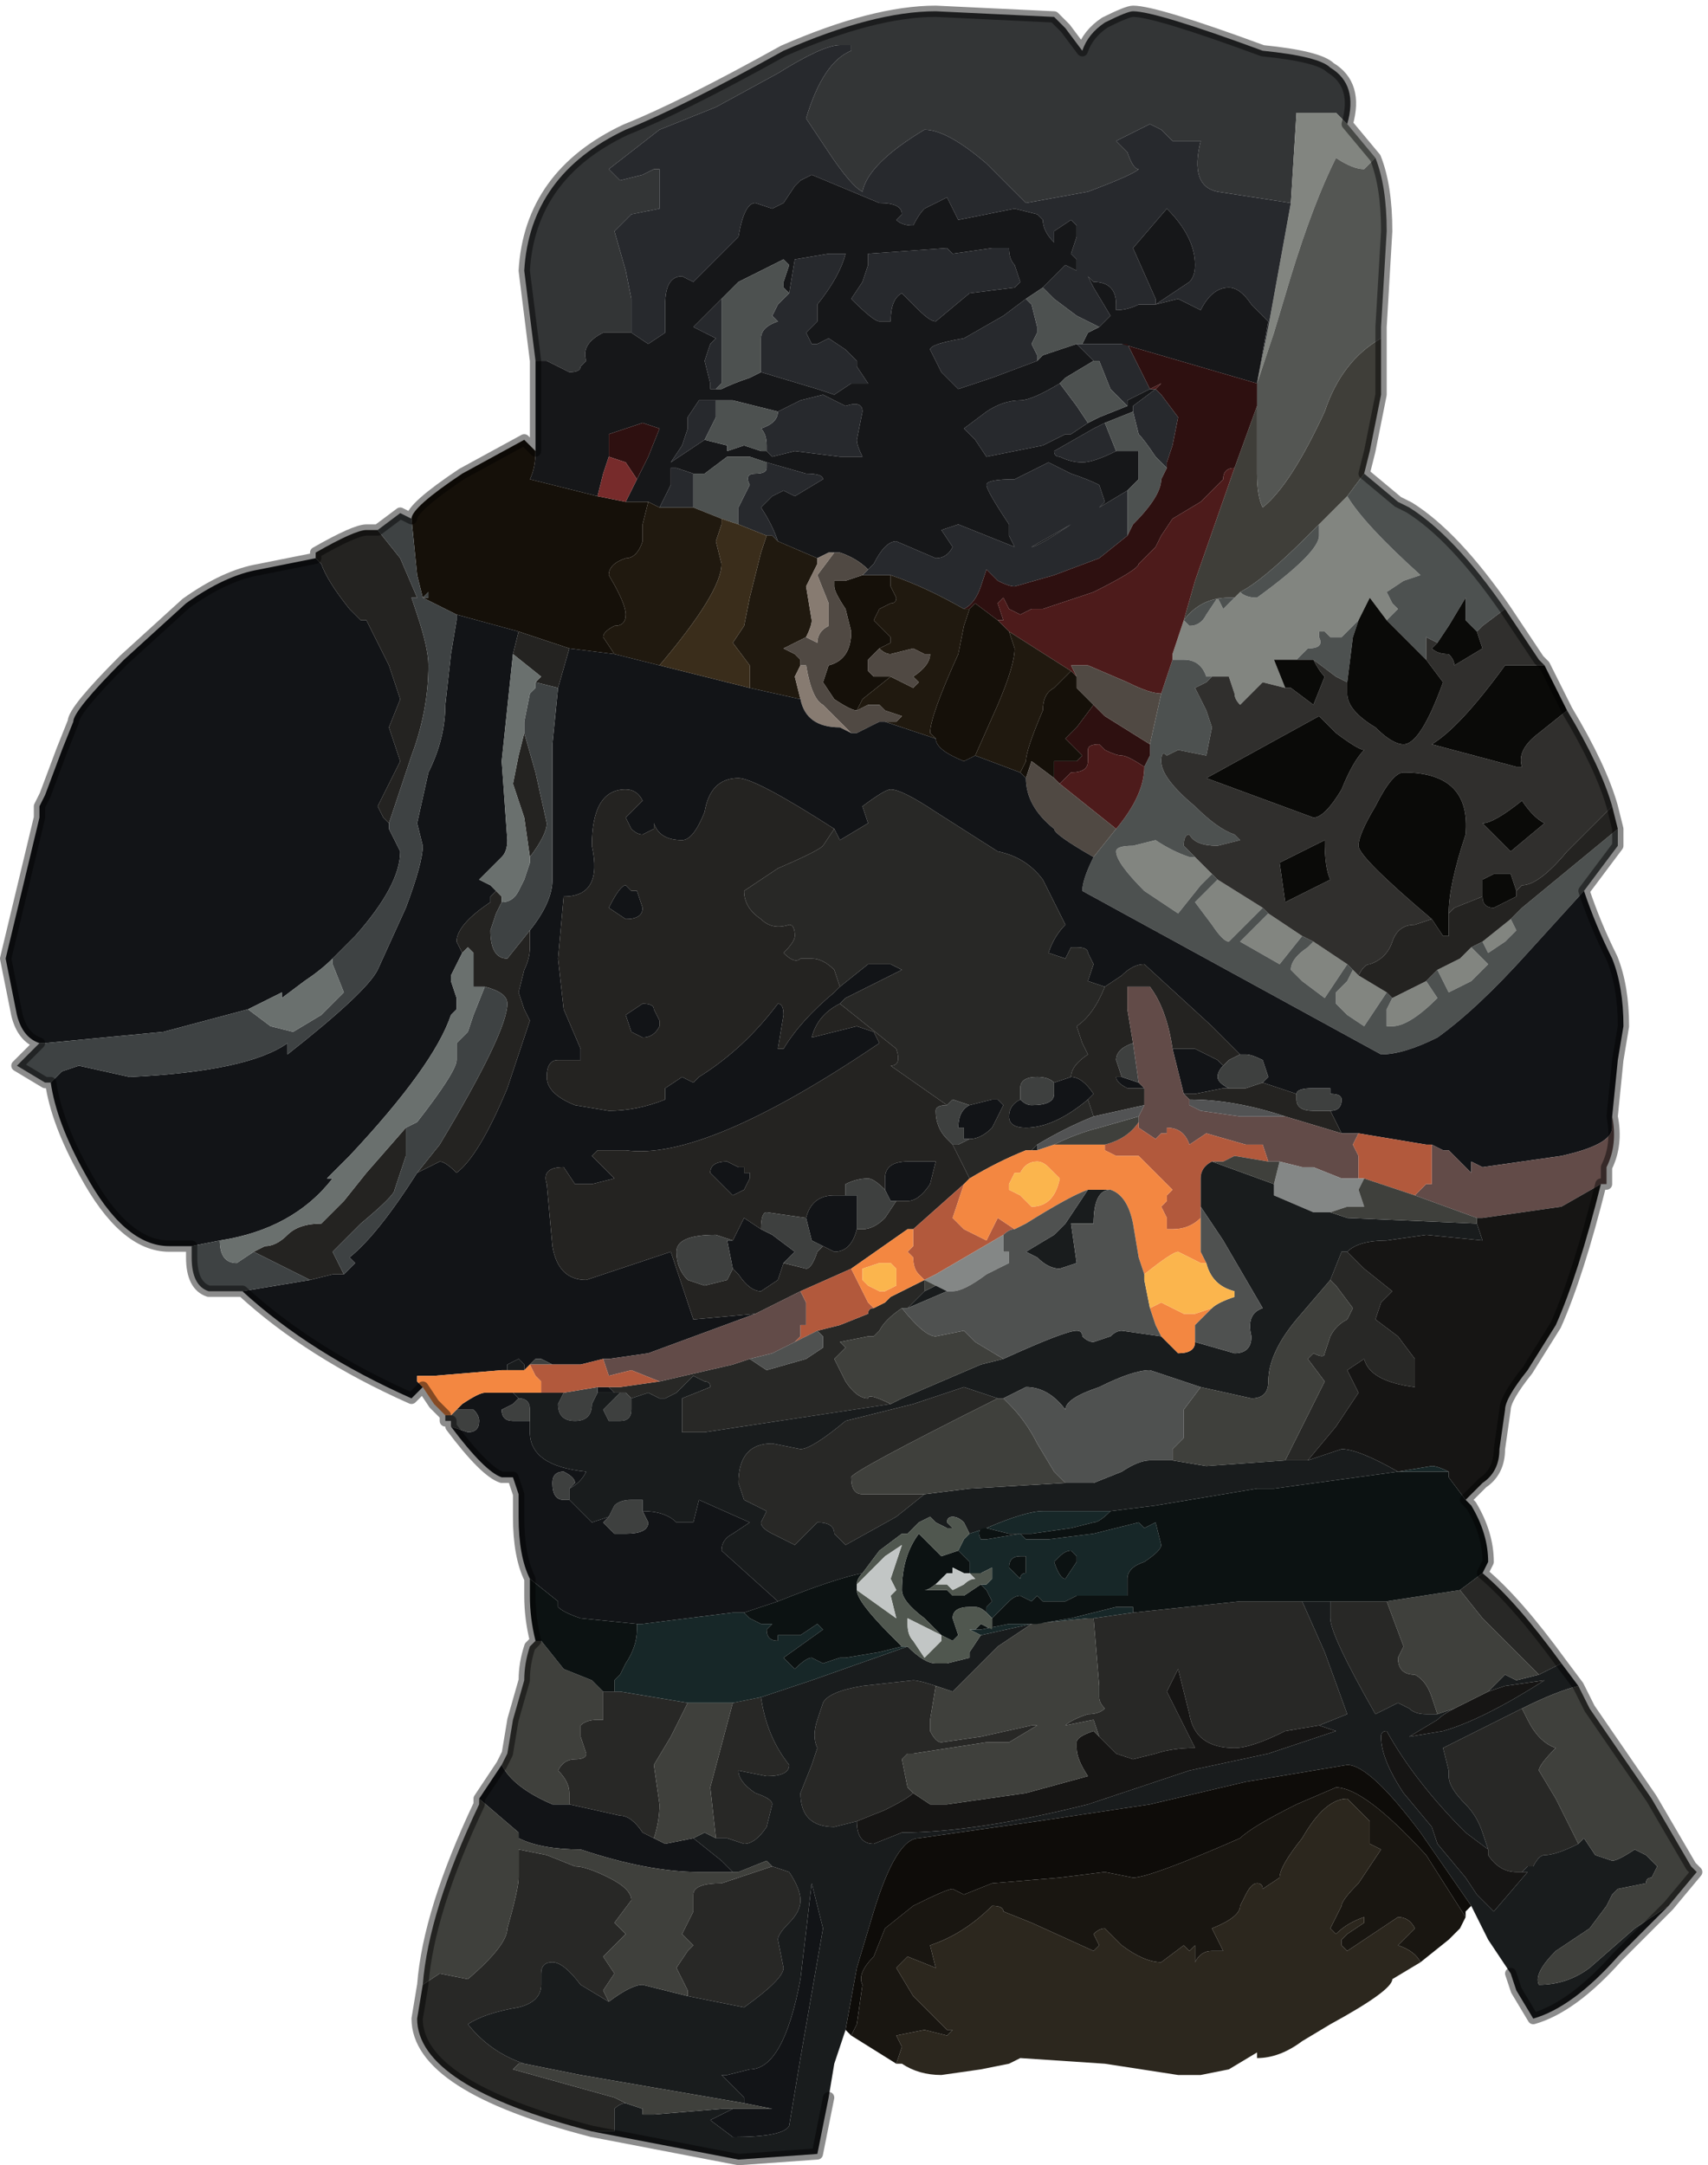 <?xml version="1.0" encoding="UTF-8" standalone="no"?>
<svg xmlns:xlink="http://www.w3.org/1999/xlink" height="19.2px" width="15.15px" xmlns="http://www.w3.org/2000/svg">
  <g transform="matrix(1.0, 0.0, 0.0, 1.0, 7.3, 8.65)">
    <path d="M4.65 -7.55 L4.55 -7.65 4.2 -7.65 4.15 -6.85 3.5 -6.95 Q3.25 -7.0 3.35 -7.4 L3.1 -7.4 3.0 -7.5 2.9 -7.55 2.6 -7.4 2.7 -7.3 Q2.75 -7.15 2.8 -7.15 2.75 -7.1 2.35 -6.95 L1.8 -6.85 1.45 -7.2 Q1.1 -7.5 0.9 -7.5 0.4 -7.2 0.35 -6.95 0.25 -7.0 0.05 -7.3 L-0.15 -7.6 Q0.0 -8.1 0.25 -8.2 L0.25 -8.25 0.15 -8.25 Q0.0 -8.25 -0.4 -8.0 L-0.95 -7.7 -1.45 -7.5 -1.9 -7.15 -1.85 -7.1 -1.8 -7.05 -1.6 -7.1 -1.5 -7.15 -1.45 -7.15 -1.45 -6.8 -1.7 -6.75 -1.85 -6.6 -1.75 -6.25 -1.7 -6.0 -1.7 -5.7 -1.7 -5.7 -1.95 -5.7 Q-2.15 -5.6 -2.1 -5.45 L-2.15 -5.4 Q-2.15 -5.35 -2.25 -5.35 L-2.45 -5.45 -2.55 -5.45 -2.65 -6.25 Q-2.6 -7.1 -1.75 -7.5 -1.25 -7.7 -0.35 -8.2 0.45 -8.55 1.0 -8.55 L2.05 -8.5 2.15 -8.4 2.3 -8.2 Q2.35 -8.35 2.5 -8.45 2.7 -8.55 2.75 -8.55 2.95 -8.55 3.9 -8.2 4.4 -8.15 4.5 -8.05 4.75 -7.9 4.65 -7.55 L4.65 -7.55" fill="#333536" fill-rule="evenodd" stroke="none"/>
    <path d="M4.15 -6.85 L4.2 -7.65 4.55 -7.65 4.65 -7.55 4.9 -7.25 4.8 -7.15 Q4.7 -7.15 4.55 -7.25 4.35 -6.85 4.15 -6.2 L4.0 -5.7 3.85 -5.25 3.95 -5.75 4.15 -6.85 M3.1 -2.85 L3.15 -3.0 3.2 -3.15 3.25 -3.1 Q3.35 -3.1 3.4 -3.2 L3.5 -3.35 3.55 -3.25 3.65 -3.35 3.7 -3.4 Q3.75 -3.35 3.85 -3.35 4.4 -3.75 4.4 -3.9 L4.4 -4.0 4.65 -4.25 Q4.8 -4.0 5.3 -3.55 L5.15 -3.5 5.0 -3.4 5.05 -3.3 5.1 -3.25 5.0 -3.15 4.85 -3.35 4.75 -3.15 4.75 -3.15 4.65 -3.05 4.6 -3.0 4.5 -3.0 4.45 -3.05 4.4 -3.05 4.4 -3.0 Q4.45 -2.9 4.3 -2.9 L4.2 -2.8 4.0 -2.8 4.1 -2.55 3.9 -2.6 3.7 -2.4 Q3.65 -2.45 3.65 -2.5 L3.6 -2.65 3.5 -2.65 3.45 -2.65 3.4 -2.65 Q3.35 -2.8 3.2 -2.8 L3.1 -2.8 3.1 -2.85 M3.3 -1.05 L3.45 -0.9 3.35 -0.8 3.15 -0.55 2.85 -0.75 Q2.6 -1.0 2.6 -1.1 2.6 -1.15 2.75 -1.15 L2.95 -1.2 Q3.1 -1.1 3.25 -1.05 L3.3 -1.05 M3.5 -0.85 L3.9 -0.6 3.6 -0.3 Q3.55 -0.3 3.45 -0.45 L3.3 -0.65 3.4 -0.75 3.5 -0.85 3.5 -0.85 M3.95 -0.55 L3.95 -0.55 4.25 -0.35 4.05 -0.1 3.7 -0.3 3.95 -0.55 M4.35 -0.3 L4.65 -0.1 4.55 0.05 4.45 0.2 4.25 0.05 4.15 -0.05 Q4.15 -0.15 4.3 -0.25 L4.35 -0.3 M4.7 -0.05 L4.75 0.0 5.0 0.15 4.8 0.45 4.65 0.35 4.55 0.25 Q4.55 0.15 4.55 0.15 L4.65 0.05 4.7 -0.05 M5.45 -0.05 L5.65 -0.15 5.75 -0.25 5.8 -0.2 5.9 -0.1 5.75 0.05 5.55 0.15 5.45 -0.05 M5.85 -0.3 L6.1 -0.5 6.15 -0.4 6.05 -0.3 5.9 -0.2 5.85 -0.3 M5.35 0.05 L5.45 0.2 Q5.2 0.45 5.05 0.45 L5.0 0.45 5.0 0.3 5.05 0.2 5.35 0.05" fill="#828580" fill-rule="evenodd" stroke="none"/>
    <path d="M4.95 -5.65 L4.95 -5.15 4.85 -4.65 4.8 -4.45 4.8 -4.45 4.65 -4.25 4.4 -4.0 4.3 -3.9 Q3.9 -3.5 3.7 -3.4 L3.65 -3.35 3.6 -3.35 Q3.35 -3.35 3.2 -3.15 L3.3 -3.5 3.65 -4.5 3.85 -5.05 3.85 -5.15 3.85 -4.45 Q3.85 -4.25 3.9 -4.15 4.15 -4.35 4.45 -5.0 4.6 -5.45 4.95 -5.65 M3.1 -2.85 L3.2 -3.15 3.15 -3.0 3.1 -2.85" fill="#3f3e39" fill-rule="evenodd" stroke="none"/>
    <path d="M3.85 -5.25 L4.0 -5.7 4.15 -6.2 Q4.35 -6.85 4.55 -7.25 4.7 -7.15 4.8 -7.15 L4.9 -7.25 Q5.0 -7.0 5.0 -6.6 L4.95 -5.75 4.95 -5.65 Q4.6 -5.45 4.45 -5.0 4.15 -4.35 3.9 -4.15 3.85 -4.25 3.85 -4.45 L3.85 -5.15 3.85 -5.25" fill="#545653" fill-rule="evenodd" stroke="none"/>
    <path d="M-1.7 -5.7 L-1.7 -6.0 -1.75 -6.25 -1.85 -6.6 -1.7 -6.75 -1.45 -6.8 -1.45 -7.15 -1.5 -7.15 -1.6 -7.1 -1.8 -7.05 -1.85 -7.1 -1.9 -7.15 -1.45 -7.5 -0.95 -7.7 -0.4 -8.0 Q0.0 -8.25 0.15 -8.25 L0.25 -8.25 0.25 -8.2 Q0.0 -8.1 -0.15 -7.6 L0.05 -7.3 Q0.25 -7.0 0.35 -6.95 0.4 -7.2 0.9 -7.5 1.1 -7.5 1.45 -7.2 L1.8 -6.85 2.35 -6.95 Q2.75 -7.1 2.8 -7.15 2.75 -7.15 2.7 -7.3 L2.6 -7.4 2.9 -7.55 3.0 -7.5 3.1 -7.4 3.35 -7.4 Q3.25 -7.0 3.5 -6.95 L4.15 -6.85 3.95 -5.75 3.85 -5.25 3.95 -5.8 3.8 -5.95 Q3.7 -6.1 3.6 -6.1 3.45 -6.1 3.35 -5.9 L3.15 -6.0 2.95 -5.95 2.95 -5.95 2.8 -5.95 Q2.7 -5.9 2.6 -5.9 L2.6 -5.95 Q2.6 -6.15 2.4 -6.15 L2.35 -6.2 2.4 -6.1 2.55 -5.85 2.45 -5.75 2.25 -5.85 2.05 -6.0 1.95 -6.1 2.15 -6.3 2.25 -6.25 2.25 -6.35 2.2 -6.4 2.25 -6.55 2.25 -6.65 2.2 -6.7 2.05 -6.6 Q2.05 -6.6 2.05 -6.5 1.95 -6.6 1.95 -6.7 L1.9 -6.75 1.7 -6.8 1.2 -6.7 1.1 -6.9 0.9 -6.8 Q0.85 -6.75 0.8 -6.65 0.7 -6.65 0.65 -6.7 L0.7 -6.75 Q0.7 -6.85 0.5 -6.85 L-0.1 -7.1 -0.2 -7.05 -0.25 -7.0 -0.35 -6.85 -0.45 -6.8 -0.6 -6.85 Q-0.7 -6.85 -0.75 -6.55 L-0.85 -6.45 -1.15 -6.15 -1.25 -6.2 Q-1.4 -6.2 -1.4 -5.95 L-1.4 -5.7 -1.55 -5.6 -1.7 -5.7 M1.1 -6.45 L1.15 -6.4 1.5 -6.45 1.65 -6.45 Q1.65 -6.35 1.7 -6.3 L1.75 -6.15 1.7 -6.1 1.3 -6.05 1.0 -5.8 Q0.95 -5.8 0.85 -5.9 L0.7 -6.05 Q0.6 -6.0 0.6 -5.8 0.55 -5.8 0.5 -5.8 0.45 -5.8 0.25 -6.0 L0.35 -6.15 0.4 -6.3 0.4 -6.4 1.1 -6.45 M2.65 -5.6 L2.7 -5.6 2.85 -5.3 2.9 -5.2 2.7 -5.1 2.7 -5.05 2.65 -5.1 2.55 -5.2 2.45 -5.45 2.4 -5.45 2.35 -5.5 2.25 -5.6 2.3 -5.6 2.4 -5.6 2.6 -5.6 2.65 -5.6 M2.95 -5.2 L3.0 -5.15 3.15 -4.95 3.1 -4.7 3.05 -4.55 3.05 -4.5 2.95 -4.6 Q2.85 -4.75 2.8 -4.8 L2.75 -5.0 2.75 -5.05 2.95 -5.2 M2.7 -3.9 L2.45 -3.7 2.05 -3.55 1.7 -3.45 Q1.65 -3.45 1.55 -3.5 L1.45 -3.6 1.4 -3.45 Q1.35 -3.3 1.25 -3.25 0.9 -3.45 0.6 -3.55 L0.4 -3.55 0.35 -3.55 0.4 -3.6 0.45 -3.65 Q0.55 -3.85 0.65 -3.85 L1.0 -3.7 Q1.1 -3.7 1.15 -3.8 L1.05 -3.95 1.2 -4.0 1.7 -3.8 1.65 -3.9 1.65 -4.0 Q1.45 -4.3 1.45 -4.35 1.45 -4.4 1.7 -4.4 L2.0 -4.55 2.2 -4.45 Q2.35 -4.4 2.45 -4.35 L2.45 -4.35 2.5 -4.2 2.45 -4.15 2.7 -4.3 2.7 -3.9 M-0.3 -6.05 L-0.25 -6.35 0.05 -6.4 0.2 -6.4 Q0.15 -6.2 -0.05 -5.95 L-0.05 -5.8 -0.15 -5.7 -0.1 -5.6 -0.05 -5.6 0.05 -5.65 0.2 -5.55 0.3 -5.45 0.3 -5.4 0.4 -5.25 0.4 -5.25 0.25 -5.25 0.1 -5.15 -0.05 -5.2 -0.55 -5.35 -0.55 -5.5 -0.55 -5.65 Q-0.55 -5.75 -0.4 -5.8 L-0.45 -5.85 -0.4 -5.95 -0.3 -6.05 -0.3 -6.05 M-0.95 -5.2 L-0.95 -5.2 -1.0 -5.2 -1.0 -5.25 -1.05 -5.45 -1.0 -5.6 -0.95 -5.65 -1.15 -5.75 -0.9 -6.0 -0.9 -5.75 -0.9 -5.25 -0.95 -5.2 M-0.4 -5.0 L-0.4 -5.0 -0.2 -5.1 0.0 -5.15 0.2 -5.05 Q0.35 -5.1 0.35 -5.0 L0.3 -4.75 Q0.3 -4.7 0.35 -4.6 L0.15 -4.6 -0.25 -4.65 -0.45 -4.6 -0.45 -4.6 -0.5 -4.65 -0.5 -4.7 Q-0.5 -4.8 -0.55 -4.85 -0.4 -4.9 -0.4 -5.0 M-1.05 -4.75 L-1.05 -4.75 -1.2 -4.65 -1.35 -4.55 -1.25 -4.7 -1.2 -4.85 -1.2 -4.95 -1.1 -5.1 -1.05 -5.1 -0.95 -5.1 -0.95 -4.95 -1.05 -4.75 M1.9 -5.45 L1.5 -5.3 1.2 -5.2 1.05 -5.35 0.95 -5.55 Q0.95 -5.6 1.25 -5.65 L1.6 -5.85 1.8 -6.0 1.85 -5.95 1.9 -5.75 1.9 -5.7 1.85 -5.6 1.9 -5.5 1.9 -5.45 M2.35 -4.9 L2.2 -4.8 2.15 -4.8 Q2.05 -4.75 1.95 -4.7 L1.45 -4.6 Q1.45 -4.6 1.35 -4.75 L1.25 -4.85 1.45 -5.0 Q1.6 -5.1 1.75 -5.1 1.85 -5.1 2.1 -5.25 L2.25 -5.05 2.35 -4.9 M2.75 -6.45 L2.95 -6.0 2.95 -5.95 3.25 -6.15 Q3.3 -6.2 3.3 -6.3 3.3 -6.55 3.05 -6.8 L2.75 -6.45 M2.6 -4.65 Q2.4 -4.55 2.3 -4.55 2.2 -4.55 2.1 -4.6 2.05 -4.6 2.05 -4.65 L2.4 -4.85 2.4 -4.85 2.5 -4.9 2.6 -4.65 M1.85 -3.8 L1.85 -3.8 Q1.9 -3.8 2.2 -4.0 L1.85 -3.8 M-0.75 -4.0 L-0.75 -4.15 -0.65 -4.35 Q-0.7 -4.45 -0.6 -4.45 -0.5 -4.45 -0.5 -4.5 L-0.5 -4.55 -0.15 -4.45 Q0.0 -4.45 0.0 -4.4 L-0.25 -4.25 -0.35 -4.3 -0.45 -4.25 -0.55 -4.15 Q-0.45 -4.0 -0.4 -3.85 L-0.45 -3.9 -0.5 -3.9 -0.75 -4.0 M-1.15 -4.45 L-1.15 -4.15 -1.35 -4.15 -1.45 -4.15 Q-1.35 -4.35 -1.35 -4.35 L-1.35 -4.5 -1.3 -4.5 -1.15 -4.45" fill="#27292d" fill-rule="evenodd" stroke="none"/>
    <path d="M-2.55 -5.45 L-2.45 -5.45 -2.25 -5.35 Q-2.15 -5.35 -2.15 -5.4 L-2.1 -5.45 Q-2.15 -5.6 -1.95 -5.7 L-1.7 -5.7 -1.7 -5.7 -1.55 -5.6 -1.4 -5.7 -1.4 -5.95 Q-1.4 -6.2 -1.25 -6.2 L-1.15 -6.15 -0.85 -6.45 -0.75 -6.55 Q-0.7 -6.85 -0.6 -6.85 L-0.45 -6.8 -0.35 -6.85 -0.25 -7.0 -0.2 -7.05 -0.1 -7.1 0.5 -6.85 Q0.7 -6.85 0.7 -6.75 L0.65 -6.7 Q0.7 -6.65 0.8 -6.65 0.85 -6.75 0.9 -6.8 L1.1 -6.9 1.2 -6.7 1.7 -6.8 1.9 -6.75 1.95 -6.7 Q1.95 -6.6 2.05 -6.5 2.05 -6.6 2.05 -6.6 L2.2 -6.7 2.25 -6.65 2.25 -6.55 2.2 -6.4 2.25 -6.35 2.25 -6.25 2.15 -6.3 1.95 -6.1 1.8 -6.0 1.6 -5.85 1.25 -5.65 Q0.95 -5.6 0.95 -5.55 L1.05 -5.35 1.2 -5.2 1.5 -5.3 1.9 -5.45 1.95 -5.5 2.25 -5.6 2.35 -5.5 2.4 -5.45 2.15 -5.3 2.1 -5.25 Q1.85 -5.1 1.75 -5.1 1.6 -5.1 1.45 -5.0 L1.25 -4.85 1.35 -4.75 Q1.45 -4.6 1.45 -4.6 L1.95 -4.7 Q2.05 -4.75 2.15 -4.8 L2.2 -4.8 2.35 -4.9 2.45 -4.95 2.7 -5.05 2.7 -5.1 2.9 -5.2 2.95 -5.2 2.75 -5.05 2.75 -5.0 2.5 -4.9 2.5 -4.9 2.4 -4.85 2.4 -4.85 2.05 -4.65 Q2.05 -4.6 2.1 -4.6 2.2 -4.55 2.3 -4.55 2.4 -4.55 2.6 -4.65 L2.8 -4.65 2.8 -4.4 2.7 -4.3 2.45 -4.15 2.5 -4.2 2.45 -4.35 2.45 -4.35 Q2.35 -4.4 2.2 -4.45 L2.0 -4.55 1.7 -4.4 Q1.45 -4.4 1.45 -4.35 1.45 -4.3 1.65 -4.0 L1.65 -3.9 1.7 -3.8 1.2 -4.0 1.05 -3.95 1.15 -3.8 Q1.1 -3.7 1.0 -3.7 L0.65 -3.85 Q0.55 -3.85 0.45 -3.65 L0.4 -3.6 Q0.3 -3.7 0.15 -3.75 L0.1 -3.75 0.05 -3.75 -0.05 -3.7 -0.05 -3.7 -0.4 -3.85 Q-0.45 -4.0 -0.55 -4.15 L-0.45 -4.25 -0.35 -4.3 -0.25 -4.25 0.0 -4.4 Q0.0 -4.45 -0.15 -4.45 L-0.5 -4.55 -0.65 -4.6 -0.85 -4.6 -1.05 -4.45 -1.15 -4.45 -1.3 -4.5 -1.35 -4.5 -1.35 -4.35 Q-1.35 -4.35 -1.45 -4.15 L-1.55 -4.2 -1.75 -4.2 -1.65 -4.4 -1.55 -4.6 -1.45 -4.85 -1.6 -4.9 -1.9 -4.8 -1.9 -4.6 -1.95 -4.45 -2.0 -4.25 -2.6 -4.4 Q-2.55 -4.5 -2.55 -4.65 L-2.55 -5.45 M1.1 -6.45 L0.4 -6.4 0.4 -6.3 0.35 -6.15 0.25 -6.0 Q0.45 -5.8 0.5 -5.8 0.55 -5.8 0.6 -5.8 0.6 -6.0 0.7 -6.05 L0.85 -5.9 Q0.95 -5.8 1.0 -5.8 L1.3 -6.05 1.7 -6.1 1.75 -6.15 1.7 -6.3 Q1.65 -6.35 1.65 -6.45 L1.5 -6.45 1.15 -6.4 1.1 -6.45 M2.45 -5.75 L2.55 -5.85 2.4 -6.1 2.35 -6.2 2.4 -6.15 Q2.6 -6.15 2.6 -5.95 L2.6 -5.9 Q2.7 -5.9 2.8 -5.95 L2.95 -5.95 2.95 -5.95 3.15 -6.0 3.35 -5.9 Q3.45 -6.1 3.6 -6.1 3.7 -6.1 3.8 -5.95 L3.95 -5.8 3.85 -5.25 2.65 -5.6 2.6 -5.6 2.4 -5.6 2.3 -5.6 2.35 -5.7 2.45 -5.75 M-0.55 -5.35 L-0.05 -5.2 0.1 -5.15 0.25 -5.25 0.4 -5.25 0.4 -5.25 0.3 -5.4 0.3 -5.45 0.2 -5.55 0.05 -5.65 -0.05 -5.6 -0.1 -5.6 -0.15 -5.7 -0.05 -5.8 -0.05 -5.95 Q0.15 -6.2 0.2 -6.4 L0.05 -6.4 -0.25 -6.35 -0.3 -6.05 -0.35 -6.1 -0.35 -6.15 -0.3 -6.3 -0.35 -6.35 -0.75 -6.15 -0.8 -6.1 -0.9 -6.0 -1.15 -5.75 -0.95 -5.65 -1.0 -5.6 -1.05 -5.45 -1.0 -5.25 -1.0 -5.2 -0.95 -5.2 -0.95 -5.2 -0.9 -5.2 Q-0.8 -5.25 -0.65 -5.3 L-0.55 -5.35 M-0.5 -4.65 L-0.45 -4.6 -0.45 -4.6 -0.25 -4.65 0.15 -4.6 0.35 -4.6 Q0.3 -4.7 0.3 -4.75 L0.35 -5.0 Q0.35 -5.1 0.2 -5.05 L0.0 -5.15 -0.2 -5.1 -0.4 -5.0 -0.4 -5.0 -0.8 -5.1 -0.95 -5.1 -1.05 -5.1 -1.1 -5.1 -1.2 -4.95 -1.2 -4.85 -1.25 -4.7 -1.35 -4.55 -1.2 -4.65 -1.05 -4.75 -1.05 -4.75 -0.85 -4.7 -0.85 -4.65 -0.7 -4.7 -0.55 -4.65 -0.5 -4.65 M2.75 -6.45 L3.05 -6.8 Q3.3 -6.55 3.3 -6.3 3.3 -6.2 3.25 -6.15 L2.95 -5.95 2.95 -6.0 2.75 -6.45 M1.85 -3.8 L2.2 -4.0 Q1.9 -3.8 1.85 -3.8 L1.85 -3.8" fill="#161719" fill-rule="evenodd" stroke="none"/>
    <path d="M4.8 -4.45 L5.1 -4.2 5.2 -4.15 Q5.6 -3.9 6.05 -3.25 L5.85 -3.1 5.8 -3.05 5.7 -3.15 Q5.7 -3.2 5.7 -3.35 L5.55 -3.1 5.45 -2.95 5.35 -3.0 5.35 -2.8 5.3 -2.85 5.25 -2.9 5.2 -2.95 5.0 -3.15 5.1 -3.25 5.05 -3.3 5.0 -3.4 5.15 -3.5 5.3 -3.55 Q4.8 -4.0 4.65 -4.25 L4.8 -4.45 M7.05 -1.3 L7.05 -1.15 6.75 -0.75 6.25 -0.2 Q5.8 0.3 5.45 0.55 5.15 0.7 4.95 0.7 L2.3 -0.75 Q2.3 -0.85 2.4 -1.05 L2.6 -1.3 Q2.85 -1.6 2.85 -1.85 L2.9 -1.95 2.9 -2.05 3.0 -2.5 3.1 -2.8 3.2 -2.8 Q3.35 -2.8 3.4 -2.65 L3.45 -2.65 3.4 -2.6 3.3 -2.55 3.4 -2.35 3.45 -2.2 3.4 -1.95 3.15 -2.0 3.05 -1.95 Q3.0 -2.0 3.0 -1.9 3.0 -1.75 3.3 -1.5 3.5 -1.3 3.65 -1.25 L3.7 -1.2 3.5 -1.15 Q3.3 -1.15 3.25 -1.25 3.2 -1.25 3.2 -1.15 L3.3 -1.05 3.25 -1.05 Q3.1 -1.1 2.95 -1.2 L2.75 -1.15 Q2.6 -1.15 2.6 -1.1 2.6 -1.0 2.85 -0.75 L3.15 -0.55 3.35 -0.8 3.45 -0.9 3.5 -0.85 3.5 -0.85 3.4 -0.75 3.3 -0.65 3.45 -0.45 Q3.55 -0.3 3.6 -0.3 L3.9 -0.6 3.95 -0.55 3.7 -0.3 4.05 -0.1 4.25 -0.35 4.35 -0.3 4.3 -0.25 Q4.15 -0.15 4.15 -0.05 L4.25 0.05 4.45 0.2 4.55 0.05 4.65 -0.1 4.7 -0.05 4.65 0.05 4.55 0.15 Q4.55 0.15 4.55 0.25 L4.65 0.35 4.8 0.45 5.0 0.15 5.05 0.2 5.0 0.3 5.0 0.45 5.05 0.45 Q5.2 0.45 5.45 0.2 L5.35 0.05 5.45 -0.05 5.55 0.15 5.75 0.05 5.9 -0.1 5.8 -0.2 5.75 -0.25 5.85 -0.3 5.9 -0.2 6.05 -0.3 6.15 -0.4 6.1 -0.5 6.2 -0.6 7.05 -1.3 M3.2 -3.15 Q3.35 -3.35 3.6 -3.35 L3.65 -3.35 3.55 -3.25 3.5 -3.35 3.4 -3.2 Q3.35 -3.1 3.25 -3.1 L3.2 -3.15 M3.7 -3.4 Q3.9 -3.5 4.3 -3.9 L4.4 -4.0 4.4 -3.9 Q4.4 -3.75 3.85 -3.35 3.75 -3.35 3.7 -3.4 M1.95 -6.1 L2.05 -6.0 2.25 -5.85 2.45 -5.75 2.35 -5.7 2.3 -5.6 2.25 -5.6 1.95 -5.5 1.9 -5.45 1.9 -5.5 1.85 -5.6 1.9 -5.7 1.9 -5.75 1.85 -5.95 1.8 -6.0 1.95 -6.1 M3.05 -4.5 L3.0 -4.4 Q3.0 -4.25 2.75 -4.0 L2.7 -3.9 2.7 -4.3 2.8 -4.4 2.8 -4.65 2.6 -4.65 2.5 -4.9 2.5 -4.9 2.75 -5.0 2.8 -4.8 Q2.85 -4.75 2.95 -4.6 L3.05 -4.5 M-0.3 -6.05 L-0.3 -6.05 -0.4 -5.95 -0.45 -5.85 -0.4 -5.8 Q-0.55 -5.75 -0.55 -5.65 L-0.55 -5.5 -0.55 -5.35 -0.65 -5.3 Q-0.8 -5.25 -0.9 -5.2 L-0.95 -5.2 -0.9 -5.25 -0.9 -5.75 -0.9 -6.0 -0.8 -6.1 -0.75 -6.15 -0.35 -6.35 -0.3 -6.3 -0.35 -6.15 -0.35 -6.1 -0.3 -6.05 M-0.4 -5.0 Q-0.4 -4.9 -0.55 -4.85 -0.5 -4.8 -0.5 -4.7 L-0.5 -4.65 -0.55 -4.65 -0.7 -4.7 -0.85 -4.65 -0.85 -4.7 -1.05 -4.75 -0.95 -4.95 -0.95 -5.1 -0.8 -5.1 -0.4 -5.0 M2.1 -5.25 L2.15 -5.3 2.4 -5.45 2.45 -5.45 2.55 -5.2 2.65 -5.1 2.7 -5.05 2.45 -4.95 2.35 -4.9 2.25 -5.05 2.1 -5.25 M4.2 -2.8 L4.3 -2.9 Q4.45 -2.9 4.4 -3.0 L4.4 -3.05 4.45 -3.05 4.5 -3.0 4.6 -3.0 4.65 -3.05 4.75 -3.15 4.75 -3.15 4.7 -3.0 4.65 -2.6 4.55 -2.65 4.35 -2.8 4.3 -2.8 4.2 -2.8 M4.1 -2.55 L4.15 -2.55 4.15 -2.55 4.1 -2.55 4.1 -2.55 M-0.5 -4.55 L-0.5 -4.5 Q-0.5 -4.45 -0.6 -4.45 -0.7 -4.45 -0.65 -4.35 L-0.75 -4.15 -0.75 -4.0 -0.9 -4.05 -1.15 -4.15 -1.15 -4.45 -1.05 -4.45 -0.85 -4.6 -0.65 -4.6 -0.5 -4.55" fill="#4d5150" fill-rule="evenodd" stroke="none"/>
    <path d="M3.85 -5.15 L3.85 -5.05 3.65 -4.5 Q3.55 -4.5 3.55 -4.4 L3.35 -4.2 3.1 -4.05 3.0 -3.9 2.95 -3.8 2.8 -3.65 Q2.8 -3.6 2.4 -3.4 L1.95 -3.25 1.9 -3.25 Q1.85 -3.25 1.85 -3.25 L1.85 -3.25 1.75 -3.2 1.65 -3.25 1.6 -3.35 1.55 -3.3 1.6 -3.15 1.55 -3.15 1.55 -3.15 1.35 -3.3 1.35 -3.3 1.3 -3.25 Q1.3 -3.25 1.25 -3.25 1.35 -3.3 1.4 -3.45 L1.45 -3.6 1.55 -3.5 Q1.65 -3.45 1.7 -3.45 L2.05 -3.55 2.45 -3.7 2.7 -3.9 2.75 -4.0 Q3.0 -4.25 3.0 -4.4 L3.05 -4.5 3.05 -4.55 3.1 -4.7 3.15 -4.95 3.0 -5.15 2.95 -5.2 3.0 -5.25 3.0 -5.25 2.9 -5.2 2.85 -5.3 2.7 -5.6 2.65 -5.6 3.85 -5.25 3.85 -5.15 M2.05 -1.75 L2.05 -1.9 2.15 -1.9 2.25 -1.9 2.3 -1.95 2.15 -2.1 2.25 -2.2 2.4 -2.4 2.5 -2.3 2.9 -2.05 2.9 -1.95 2.85 -1.85 Q2.7 -1.95 2.65 -1.95 2.6 -1.95 2.5 -2.0 L2.45 -2.05 Q2.35 -2.05 2.35 -2.0 L2.35 -1.9 Q2.35 -1.8 2.2 -1.8 L2.1 -1.7 2.05 -1.75 M-1.65 -4.4 L-1.75 -4.55 -1.9 -4.6 -1.9 -4.8 -1.6 -4.9 -1.45 -4.85 -1.55 -4.6 -1.65 -4.4" fill="#2e1010" fill-rule="evenodd" stroke="none"/>
    <path d="M3.65 -4.5 L3.3 -3.5 3.2 -3.15 3.1 -2.85 3.1 -2.8 3.0 -2.5 Q2.9 -2.5 2.7 -2.6 L2.35 -2.75 2.25 -2.75 2.2 -2.75 2.25 -2.65 2.2 -2.7 1.65 -3.05 1.55 -3.15 1.6 -3.15 1.55 -3.3 1.6 -3.35 1.65 -3.25 1.75 -3.2 1.85 -3.25 1.85 -3.25 Q1.85 -3.25 1.9 -3.25 L1.95 -3.25 2.4 -3.4 Q2.8 -3.6 2.8 -3.65 L2.95 -3.8 3.0 -3.9 3.1 -4.05 3.35 -4.2 3.55 -4.4 Q3.55 -4.5 3.65 -4.5 M2.9 -5.2 L3.0 -5.25 3.0 -5.25 2.95 -5.2 2.9 -5.2 M2.6 -1.3 L2.1 -1.7 2.2 -1.8 Q2.35 -1.8 2.35 -1.9 L2.35 -2.0 Q2.35 -2.05 2.45 -2.05 L2.5 -2.0 Q2.6 -1.95 2.65 -1.95 2.7 -1.95 2.85 -1.85 2.85 -1.6 2.6 -1.3" fill="#4d1b1b" fill-rule="evenodd" stroke="none"/>
    <path d="M-3.65 -4.05 L-3.65 -4.05 Q-3.65 -4.15 -3.2 -4.45 L-2.65 -4.75 -2.55 -4.65 Q-2.55 -4.5 -2.6 -4.4 L-2.0 -4.25 -1.75 -4.2 -1.55 -4.2 -1.6 -4.0 -1.6 -3.85 Q-1.65 -3.7 -1.75 -3.7 -1.9 -3.65 -1.9 -3.55 -1.75 -3.3 -1.75 -3.2 -1.75 -3.1 -1.85 -3.1 -1.95 -3.05 -1.95 -3.0 L-1.85 -2.85 -2.25 -2.9 -2.7 -3.05 -3.25 -3.2 -3.55 -3.35 -3.5 -3.35 -3.5 -3.4 -3.55 -3.35 -3.6 -3.55 -3.65 -4.05 M1.3 -3.25 L1.35 -3.3 1.35 -3.3 1.55 -3.15 1.55 -3.15 1.65 -3.05 1.7 -2.9 Q1.7 -2.75 1.55 -2.4 L1.35 -1.95 1.25 -1.9 Q1.0 -2.0 1.0 -2.1 L0.95 -2.15 Q0.95 -2.3 1.2 -2.85 L1.25 -3.1 1.3 -3.25 M0.35 -3.55 L0.4 -3.55 0.6 -3.55 0.6 -3.45 0.65 -3.35 Q0.65 -3.3 0.6 -3.3 L0.5 -3.25 0.45 -3.15 0.5 -3.1 0.6 -3.0 0.6 -2.95 0.5 -2.9 0.4 -2.8 0.4 -2.7 0.45 -2.65 0.6 -2.65 0.35 -2.45 0.3 -2.35 Q0.25 -2.35 0.1 -2.45 L0.0 -2.6 0.05 -2.75 Q0.25 -2.8 0.25 -3.05 L0.2 -3.25 Q0.1 -3.4 0.1 -3.45 L0.1 -3.5 0.2 -3.5 0.35 -3.55 M1.75 -1.8 L1.8 -1.9 Q1.8 -2.0 1.95 -2.35 1.95 -2.5 2.05 -2.55 L2.2 -2.7 2.25 -2.65 2.25 -2.55 2.4 -2.4 2.25 -2.2 2.15 -2.1 2.3 -1.95 2.25 -1.9 2.15 -1.9 2.05 -1.9 2.05 -1.75 1.85 -1.9 1.8 -1.75 1.75 -1.8" fill="#151009" fill-rule="evenodd" stroke="none"/>
    <path d="M1.25 -3.25 Q1.3 -3.25 1.3 -3.25 L1.25 -3.1 1.2 -2.85 Q0.95 -2.3 0.95 -2.15 L1.0 -2.1 0.55 -2.25 0.65 -2.25 0.7 -2.3 0.55 -2.35 0.5 -2.4 0.4 -2.4 0.3 -2.35 0.35 -2.45 0.6 -2.65 0.8 -2.55 0.85 -2.6 0.8 -2.65 Q0.95 -2.75 0.95 -2.85 0.95 -2.85 0.9 -2.85 L0.8 -2.9 0.6 -2.85 Q0.55 -2.85 0.5 -2.9 L0.6 -2.95 0.6 -3.0 0.5 -3.1 0.45 -3.15 0.5 -3.25 0.6 -3.3 Q0.65 -3.3 0.65 -3.35 L0.6 -3.45 0.6 -3.55 Q0.9 -3.45 1.25 -3.25 M2.2 -2.7 L2.05 -2.55 Q1.95 -2.5 1.95 -2.35 1.8 -2.0 1.8 -1.9 L1.75 -1.8 1.35 -1.95 1.55 -2.4 Q1.7 -2.75 1.7 -2.9 L1.65 -3.05 2.2 -2.7 M-0.05 -3.7 L-0.05 -3.65 -0.15 -3.45 -0.1 -3.15 Q-0.1 -3.1 -0.15 -3.0 L-0.35 -2.9 -0.25 -2.85 -0.2 -2.8 -0.2 -2.75 -0.25 -2.65 -0.2 -2.45 -0.65 -2.55 -0.65 -2.75 -0.8 -2.95 -0.7 -3.1 -0.65 -3.35 -0.55 -3.75 -0.5 -3.9 -0.45 -3.9 -0.4 -3.85 -0.05 -3.7 -0.05 -3.7 M-1.45 -2.75 L-1.85 -2.85 -1.95 -3.0 Q-1.95 -3.05 -1.85 -3.1 -1.75 -3.1 -1.75 -3.2 -1.75 -3.3 -1.9 -3.55 -1.9 -3.65 -1.75 -3.7 -1.65 -3.7 -1.6 -3.85 L-1.6 -4.0 -1.55 -4.2 -1.45 -4.15 -1.35 -4.15 -1.15 -4.15 -0.9 -4.05 -0.9 -4.0 -0.95 -3.85 -0.9 -3.65 Q-0.9 -3.4 -1.45 -2.75" fill="#20190f" fill-rule="evenodd" stroke="none"/>
    <path d="M0.4 -3.6 L0.35 -3.55 0.2 -3.5 0.1 -3.5 0.1 -3.45 Q0.1 -3.4 0.2 -3.25 L0.25 -3.05 Q0.25 -2.8 0.05 -2.75 L0.0 -2.6 0.1 -2.45 Q0.25 -2.35 0.3 -2.35 L0.4 -2.4 0.5 -2.4 0.55 -2.35 0.7 -2.3 0.65 -2.25 0.55 -2.25 0.5 -2.25 0.4 -2.2 0.3 -2.15 0.25 -2.15 0.2 -2.2 0.2 -2.2 0.0 -2.4 Q-0.1 -2.45 -0.15 -2.75 L-0.2 -2.75 -0.2 -2.8 -0.25 -2.85 -0.35 -2.9 -0.15 -3.0 -0.05 -2.95 Q-0.05 -3.05 0.05 -3.1 L0.05 -3.3 -0.05 -3.55 0.1 -3.75 0.15 -3.75 Q0.3 -3.7 0.4 -3.6 M1.8 -1.75 L1.85 -1.9 2.05 -1.75 2.1 -1.7 2.6 -1.3 2.4 -1.05 Q2.05 -1.25 2.05 -1.3 1.8 -1.5 1.8 -1.75 L1.8 -1.75 M2.4 -2.4 L2.25 -2.55 2.25 -2.65 2.2 -2.75 2.25 -2.75 2.35 -2.75 2.7 -2.6 Q2.9 -2.5 3.0 -2.5 L2.9 -2.05 2.5 -2.3 2.4 -2.4 M0.5 -2.9 Q0.55 -2.85 0.6 -2.85 L0.8 -2.9 0.9 -2.85 Q0.95 -2.85 0.95 -2.85 0.95 -2.75 0.8 -2.65 L0.85 -2.6 0.8 -2.55 0.6 -2.65 0.45 -2.65 0.4 -2.7 0.4 -2.8 0.5 -2.9" fill="#504943" fill-rule="evenodd" stroke="none"/>
    <path d="M6.05 -3.25 L6.35 -2.8 6.4 -2.75 6.05 -2.75 Q5.65 -2.2 5.4 -2.05 L6.15 -1.85 6.2 -1.85 Q6.15 -2.0 6.35 -2.15 L6.6 -2.35 Q6.9 -1.85 7.0 -1.5 L6.6 -1.1 Q6.35 -0.8 6.2 -0.8 L6.15 -0.75 6.1 -0.9 5.95 -0.9 5.85 -0.85 5.85 -0.7 5.6 -0.6 5.55 -0.55 Q5.55 -0.8 5.7 -1.25 5.75 -1.8 5.15 -1.8 5.05 -1.8 4.9 -1.5 4.75 -1.25 4.75 -1.15 4.75 -1.05 5.4 -0.5 L5.25 -0.45 Q5.1 -0.45 5.05 -0.3 5.0 -0.15 4.85 -0.1 4.8 -0.1 4.75 0.0 L4.7 -0.05 4.65 -0.1 4.35 -0.3 4.25 -0.35 3.95 -0.55 3.95 -0.55 3.9 -0.6 3.5 -0.85 3.45 -0.9 3.3 -1.05 3.2 -1.15 Q3.2 -1.25 3.25 -1.25 3.3 -1.15 3.5 -1.15 L3.7 -1.2 3.65 -1.25 Q3.5 -1.3 3.3 -1.5 3.0 -1.75 3.0 -1.9 3.0 -2.0 3.05 -1.95 L3.15 -2.0 3.4 -1.95 3.45 -2.2 3.4 -2.35 3.3 -2.55 3.4 -2.6 3.45 -2.65 3.5 -2.65 3.6 -2.65 3.65 -2.5 Q3.65 -2.45 3.7 -2.4 L3.9 -2.6 4.1 -2.55 4.1 -2.55 4.15 -2.55 4.35 -2.4 4.45 -2.65 Q4.4 -2.7 4.35 -2.8 L4.3 -2.8 4.35 -2.8 4.55 -2.65 4.65 -2.6 4.65 -2.5 Q4.65 -2.35 4.9 -2.2 5.05 -2.05 5.15 -2.05 5.3 -2.05 5.5 -2.6 L5.35 -2.8 5.35 -3.0 5.45 -2.95 5.4 -2.9 Q5.45 -2.85 5.55 -2.85 5.6 -2.8 5.6 -2.75 L5.85 -2.9 5.8 -3.05 5.85 -3.1 6.05 -3.25 M4.8 -2.0 Q4.75 -2.0 4.55 -2.15 L4.4 -2.3 3.4 -1.75 4.35 -1.4 Q4.45 -1.4 4.6 -1.65 4.7 -1.9 4.8 -2.0 M4.5 -0.85 Q4.45 -0.95 4.45 -1.2 4.35 -1.15 4.05 -1.0 L4.1 -0.65 4.5 -0.85 M6.2 -1.55 Q5.95 -1.35 5.85 -1.35 L6.1 -1.1 6.4 -1.35 Q6.3 -1.4 6.2 -1.55" fill="#302f2d" fill-rule="evenodd" stroke="none"/>
    <path d="M-0.05 -3.7 L0.05 -3.75 0.1 -3.75 -0.05 -3.55 0.05 -3.3 0.05 -3.1 Q-0.05 -3.05 -0.05 -2.95 L-0.15 -3.0 Q-0.1 -3.1 -0.1 -3.15 L-0.15 -3.45 -0.05 -3.65 -0.05 -3.7 M-0.2 -2.75 L-0.15 -2.75 Q-0.1 -2.45 0.0 -2.4 L0.2 -2.2 0.2 -2.2 0.25 -2.15 0.15 -2.2 Q-0.15 -2.2 -0.2 -2.45 L-0.25 -2.65 -0.2 -2.75" fill="#877b71" fill-rule="evenodd" stroke="none"/>
    <path d="M6.75 -0.75 Q6.85 -0.45 7.0 -0.15 7.1 0.1 7.1 0.45 L7.05 0.75 7.0 1.25 7.0 1.35 Q7.0 1.5 6.55 1.6 L5.85 1.7 5.75 1.65 5.75 1.75 5.65 1.65 5.55 1.55 5.5 1.55 5.4 1.5 5.35 1.5 4.75 1.4 4.6 1.4 4.5 1.2 Q4.6 1.2 4.6 1.1 4.6 1.05 4.5 1.05 L4.5 1.0 4.35 1.0 Q4.2 1.0 4.2 1.05 L3.9 0.95 3.95 0.9 3.9 0.75 Q3.8 0.7 3.75 0.7 L3.7 0.7 3.45 0.45 2.85 -0.1 2.85 -0.1 Q2.75 -0.1 2.65 0.0 L2.5 0.1 2.35 0.05 2.4 -0.1 2.35 -0.2 Q2.35 -0.25 2.25 -0.25 L2.2 -0.25 2.15 -0.15 2.0 -0.2 Q2.05 -0.35 2.15 -0.45 L1.95 -0.85 Q1.8 -1.05 1.55 -1.1 L1.0 -1.45 Q0.7 -1.65 0.6 -1.65 0.55 -1.65 0.35 -1.5 L0.4 -1.35 0.15 -1.2 0.1 -1.3 Q-0.6 -1.75 -0.75 -1.75 -1.0 -1.75 -1.05 -1.45 -1.15 -1.2 -1.25 -1.2 -1.45 -1.2 -1.5 -1.35 L-1.5 -1.3 -1.6 -1.25 Q-1.65 -1.25 -1.7 -1.3 L-1.75 -1.4 -1.65 -1.5 -1.6 -1.55 Q-1.65 -1.65 -1.75 -1.65 -2.05 -1.65 -2.05 -1.15 -1.95 -0.7 -2.3 -0.7 L-2.35 -0.15 -2.3 0.3 -2.15 0.65 -2.15 0.75 -2.35 0.75 Q-2.45 0.75 -2.45 0.9 -2.45 1.05 -2.2 1.15 L-1.9 1.2 Q-1.65 1.2 -1.4 1.1 L-1.4 1.0 -1.25 0.9 -1.15 0.95 -1.1 0.9 Q-0.7 0.65 -0.4 0.25 -0.35 0.25 -0.35 0.35 L-0.4 0.65 -0.35 0.65 Q-0.2 0.4 0.1 0.15 L0.15 0.1 0.4 -0.1 0.6 -0.1 0.7 -0.05 0.3 0.15 0.2 0.2 0.15 0.25 Q-0.05 0.35 -0.1 0.55 L-0.1 0.55 0.3 0.45 0.45 0.5 0.5 0.6 Q-1.05 1.65 -1.75 1.55 L-2.0 1.55 -2.05 1.6 -1.95 1.7 -1.85 1.8 -2.05 1.85 -2.2 1.85 -2.3 1.7 Q-2.5 1.7 -2.45 1.85 L-2.4 2.4 Q-2.35 2.7 -2.1 2.7 L-1.35 2.45 -1.15 3.05 -0.6 3.0 -1.55 3.35 -1.9 3.4 -1.9 3.4 -1.95 3.4 -2.15 3.45 -2.4 3.45 -2.5 3.4 -2.55 3.4 -2.6 3.45 -2.65 3.5 -2.65 3.45 -2.7 3.4 -2.8 3.45 -2.8 3.5 -2.85 3.5 -3.45 3.55 -3.55 3.55 -3.6 3.55 -3.6 3.6 -3.55 3.65 -3.65 3.75 Q-4.55 3.35 -5.15 2.8 L-5.15 2.8 -4.55 2.7 -4.55 2.7 -4.35 2.65 -4.25 2.65 -4.15 2.55 -4.2 2.5 Q-3.95 2.3 -3.6 1.75 L-3.4 1.65 Q-3.35 1.65 -3.25 1.75 -3.05 1.6 -2.8 1.0 L-2.6 0.4 -2.65 0.3 -2.7 0.15 -2.65 -0.05 Q-2.6 -0.15 -2.6 -0.25 L-2.6 -0.4 Q-2.4 -0.65 -2.4 -0.85 L-2.4 -2.05 -2.35 -2.55 -2.25 -2.9 -1.85 -2.85 -1.45 -2.75 -0.65 -2.55 -0.2 -2.45 Q-0.15 -2.2 0.15 -2.2 L0.25 -2.15 0.3 -2.15 0.4 -2.2 0.5 -2.25 0.55 -2.25 1.0 -2.1 Q1.0 -2.0 1.25 -1.9 L1.35 -1.95 1.75 -1.8 1.8 -1.75 1.8 -1.75 Q1.8 -1.5 2.05 -1.3 2.05 -1.25 2.4 -1.05 2.3 -0.85 2.3 -0.75 L4.95 0.7 Q5.15 0.7 5.45 0.55 5.8 0.3 6.25 -0.2 L6.75 -0.75 M-3.05 7.3 L-2.85 7.0 -2.85 7.0 Q-2.75 7.2 -2.4 7.35 L-2.25 7.35 -1.8 7.45 Q-1.7 7.45 -1.6 7.6 L-1.5 7.65 -1.4 7.7 -1.15 7.65 -0.9 7.85 -0.8 7.95 -1.1 7.95 Q-1.55 7.95 -2.15 7.75 -2.5 7.75 -2.7 7.65 L-2.7 7.6 -3.05 7.3 M-2.6 5.35 Q-2.7 5.15 -2.7 4.8 L-2.7 4.6 -2.75 4.45 -2.85 4.45 Q-3.0 4.4 -3.3 4.0 L-3.15 4.05 Q-3.05 4.05 -3.05 3.95 -3.05 3.9 -3.1 3.85 -3.15 3.85 -3.2 3.85 L-3.25 3.85 -3.2 3.8 Q-3.05 3.7 -3.0 3.7 L-2.75 3.7 -2.7 3.75 -2.75 3.8 -2.85 3.85 Q-2.85 3.95 -2.75 3.95 L-2.6 3.95 -2.6 4.05 Q-2.6 4.35 -2.1 4.4 -2.15 4.5 -2.25 4.55 L-2.2 4.5 Q-2.2 4.45 -2.3 4.4 L-2.3 4.4 Q-2.4 4.4 -2.4 4.5 -2.4 4.65 -2.3 4.65 L-2.25 4.65 -2.15 4.75 -2.05 4.85 -1.9 4.8 -1.95 4.85 -1.85 4.95 -1.75 4.95 Q-1.55 4.95 -1.55 4.85 L-1.6 4.75 Q-1.4 4.75 -1.3 4.85 L-1.15 4.85 -1.1 4.65 -0.65 4.85 -0.8 4.95 Q-0.9 5.0 -0.9 5.1 L-0.4 5.55 -0.7 5.65 -0.7 5.65 -0.8 5.65 -1.2 5.7 -1.6 5.75 -1.65 5.75 -2.15 5.7 Q-2.3 5.65 -2.35 5.6 L-2.35 5.55 -2.6 5.35 M-3.35 3.95 L-3.35 3.9 -3.35 3.9 -3.35 3.95 M-5.6 2.4 L-5.8 2.4 Q-6.2 2.4 -6.55 1.75 -6.8 1.3 -6.85 0.95 L-6.75 0.85 -6.6 0.8 -6.15 0.9 Q-5.1 0.85 -4.75 0.6 L-4.75 0.7 Q-4.05 0.15 -3.95 -0.05 L-3.7 -0.6 Q-3.55 -1.0 -3.55 -1.15 L-3.6 -1.35 -3.5 -1.8 Q-3.35 -2.1 -3.35 -2.4 L-3.3 -2.85 -3.25 -3.15 -3.25 -3.2 -2.7 -3.05 -2.75 -2.85 -2.75 -2.85 -2.85 -1.9 -2.8 -1.2 Q-2.8 -1.1 -2.85 -1.05 L-3.05 -0.85 -2.95 -0.8 -2.9 -0.75 -2.95 -0.7 -2.95 -0.65 Q-3.25 -0.45 -3.25 -0.3 L-3.2 -0.2 -3.3 0.0 -3.3 0.05 -3.25 0.2 -3.25 0.3 -3.3 0.35 Q-3.45 0.8 -4.2 1.6 L-4.3 1.7 -4.4 1.8 -4.35 1.8 Q-4.7 2.25 -5.35 2.35 L-5.6 2.4 M-6.95 0.6 Q-7.1 0.55 -7.15 0.35 L-7.25 -0.15 -6.95 -1.4 -6.95 -1.5 -6.9 -1.6 -6.75 -2.0 -6.65 -2.25 Q-6.65 -2.35 -6.2 -2.8 L-5.65 -3.3 Q-5.3 -3.55 -5.0 -3.6 L-4.5 -3.7 -4.45 -3.65 Q-4.4 -3.5 -4.2 -3.25 L-4.1 -3.15 -4.05 -3.15 -3.95 -2.95 -3.85 -2.75 -3.75 -2.45 -3.85 -2.2 -3.75 -1.9 -3.95 -1.5 -3.9 -1.4 -3.85 -1.35 -3.85 -1.3 -3.75 -1.1 Q-3.75 -0.8 -4.15 -0.35 L-4.35 -0.15 Q-4.45 -0.05 -4.6 0.05 L-4.8 0.2 -4.8 0.15 -5.1 0.3 -5.85 0.5 -6.9 0.6 -6.95 0.6 M1.3 1.15 L1.5 1.1 1.55 1.1 1.6 1.15 1.5 1.35 Q1.4 1.45 1.3 1.45 L1.25 1.45 1.25 1.35 1.2 1.35 Q1.2 1.2 1.3 1.15 M2.35 1.1 Q2.05 1.35 1.8 1.35 1.65 1.35 1.65 1.25 1.65 1.15 1.75 1.1 1.8 1.15 1.85 1.15 2.05 1.15 2.05 1.05 L2.05 0.95 2.2 0.9 Q2.3 0.9 2.4 1.05 L2.35 1.1 M3.1 0.65 L3.3 0.65 3.5 0.75 3.55 0.8 Q3.5 0.85 3.5 0.9 3.5 0.95 3.6 1.0 L3.55 1.0 3.3 1.05 3.2 1.05 3.1 0.65 M2.8 0.95 L2.85 1.0 2.7 1.0 Q2.6 0.95 2.6 0.9 L2.65 0.9 2.8 0.95 M0.55 1.9 L0.55 1.8 Q0.55 1.65 0.75 1.65 L1.0 1.65 0.95 1.85 Q0.85 2.0 0.75 2.0 L0.65 2.0 0.6 2.0 0.55 1.9 M0.3 2.25 Q0.25 2.45 0.1 2.45 L0.0 2.4 -0.1 2.35 -0.15 2.15 Q-0.1 1.95 0.1 1.95 L0.2 1.95 0.3 1.95 0.3 2.25 M-0.35 2.55 L-0.4 2.7 -0.55 2.8 Q-0.65 2.8 -0.75 2.65 L-0.8 2.6 -0.85 2.35 -0.8 2.35 -0.7 2.15 -0.55 2.25 -0.45 2.3 -0.25 2.45 -0.35 2.55 M-1.9 3.65 L-1.85 3.7 -1.95 3.7 -2.0 3.7 -2.0 3.65 -1.9 3.65 M-1.0 1.75 Q-1.0 1.65 -0.85 1.65 L-0.75 1.7 -0.7 1.7 -0.7 1.75 -0.65 1.75 -0.65 1.8 -0.7 1.9 -0.8 1.95 -0.9 1.85 -1.0 1.75 M-1.45 0.4 L-1.45 0.45 Q-1.5 0.55 -1.6 0.55 L-1.7 0.5 -1.75 0.35 -1.6 0.25 Q-1.5 0.25 -1.5 0.3 L-1.45 0.4 M-1.65 -0.75 L-1.6 -0.6 Q-1.6 -0.5 -1.75 -0.5 L-1.9 -0.6 Q-1.8 -0.8 -1.75 -0.8 L-1.7 -0.75 -1.65 -0.75 M-0.7 10.0 L-0.7 9.95 -0.9 9.75 -0.85 9.75 -0.65 9.7 Q-0.35 9.7 -0.2 8.9 L-0.1 8.05 -0.05 8.25 0.0 8.45 -0.2 9.6 -0.3 10.2 Q-0.35 10.3 -0.8 10.3 L-1.0 10.15 -0.8 10.05 -0.45 10.05 -0.7 10.0" fill="#121417" fill-rule="evenodd" stroke="none"/>
    <path d="M5.85 5.3 Q6.15 5.55 6.55 6.1 L6.35 6.2 5.85 5.7 5.65 5.45 5.85 5.3 M-2.05 10.25 Q-3.6 9.85 -3.6 9.25 L-3.55 8.95 -3.4 8.85 -3.15 8.9 Q-2.8 8.6 -2.8 8.45 -2.7 8.1 -2.7 8.0 L-2.7 7.75 -2.45 7.8 -2.2 7.9 Q-2.1 7.9 -1.9 8.0 -1.7 8.1 -1.7 8.2 L-1.85 8.4 -1.75 8.5 -1.95 8.7 -1.85 8.85 -1.95 9.0 -1.9 9.1 -2.15 8.95 Q-2.3 8.75 -2.4 8.75 -2.5 8.75 -2.5 8.85 L-2.5 8.95 Q-2.5 9.1 -2.7 9.15 -3.0 9.2 -3.15 9.3 -2.95 9.55 -2.65 9.65 L-2.7 9.65 -2.75 9.7 -1.85 9.95 -1.75 10.0 Q-1.8 10.0 -1.85 10.05 L-1.85 10.25 -2.05 10.25 M0.1 -1.3 L0.15 -1.2 0.4 -1.35 0.35 -1.5 Q0.55 -1.65 0.6 -1.65 0.7 -1.65 1.0 -1.45 L1.55 -1.1 Q1.8 -1.05 1.95 -0.85 L2.15 -0.45 Q2.05 -0.35 2.0 -0.2 L2.15 -0.15 2.2 -0.25 2.25 -0.25 Q2.35 -0.25 2.35 -0.2 L2.4 -0.1 2.35 0.05 2.5 0.1 Q2.4 0.35 2.25 0.45 L2.3 0.6 2.35 0.7 Q2.2 0.8 2.2 0.9 L2.05 0.95 Q2.0 0.9 1.9 0.9 1.75 0.9 1.75 1.0 L1.75 1.1 Q1.65 1.15 1.65 1.25 1.65 1.35 1.8 1.35 2.05 1.35 2.35 1.1 L2.4 1.25 Q2.15 1.35 1.9 1.5 L1.85 1.55 1.8 1.55 Q1.55 1.65 1.3 1.8 L1.15 1.5 1.2 1.5 1.3 1.45 Q1.4 1.45 1.5 1.35 L1.6 1.15 1.55 1.1 1.5 1.1 1.3 1.15 1.15 1.1 1.1 1.15 0.6 0.8 Q0.7 0.8 0.65 0.65 L0.15 0.25 0.2 0.2 0.3 0.15 0.7 -0.05 0.6 -0.1 0.4 -0.1 0.15 0.1 0.1 -0.05 Q0.0 -0.15 -0.1 -0.15 L-0.2 -0.15 Q-0.25 -0.1 -0.35 -0.2 -0.25 -0.3 -0.25 -0.35 -0.25 -0.45 -0.3 -0.45 -0.45 -0.4 -0.55 -0.5 -0.7 -0.6 -0.7 -0.75 L-0.4 -0.95 Q-0.05 -1.1 0.0 -1.15 L0.1 -1.3 M4.65 2.45 L4.8 2.6 5.05 2.8 4.95 2.9 4.9 3.05 5.1 3.2 5.25 3.4 5.25 3.65 Q4.85 3.6 4.8 3.4 L4.65 3.5 4.75 3.7 4.55 4.0 4.3 4.3 4.2 4.3 4.1 4.3 4.45 3.6 4.3 3.4 4.35 3.35 Q4.45 3.4 4.45 3.35 L4.5 3.2 Q4.55 3.1 4.65 3.05 L4.7 2.95 4.55 2.75 4.5 2.7 4.6 2.45 4.65 2.45 M2.75 5.65 L3.7 5.55 4.25 5.55 4.45 6.0 4.65 6.55 4.4 6.65 4.1 6.7 Q3.8 6.85 3.65 6.85 3.3 6.85 3.25 6.55 L3.15 6.15 3.05 6.35 3.3 6.85 Q3.1 6.85 2.95 6.9 L2.75 6.95 2.6 6.9 2.45 6.75 2.4 6.6 2.15 6.65 Q2.2 6.6 2.35 6.55 2.45 6.55 2.5 6.5 2.45 6.45 2.45 6.4 L2.45 6.3 2.4 5.7 2.75 5.65 M4.5 5.55 L5.0 5.55 5.15 5.95 5.1 6.05 Q5.1 6.2 5.25 6.2 5.35 6.25 5.4 6.4 L5.45 6.55 5.35 6.55 Q5.25 6.55 5.2 6.5 L5.1 6.45 4.9 6.55 Q4.5 5.85 4.5 5.7 L4.5 5.55 M0.75 2.95 L0.7 2.95 Q0.55 3.05 0.5 3.15 L0.45 3.2 0.4 3.2 0.15 3.25 0.2 3.3 0.15 3.35 0.1 3.4 0.2 3.6 Q0.3 3.75 0.4 3.75 0.4 3.7 0.6 3.8 L-1.05 4.05 -1.25 4.05 -1.25 3.75 -1.0 3.65 Q-1.0 3.6 -1.05 3.6 L-1.15 3.55 -1.25 3.65 -1.3 3.7 -1.4 3.75 -1.45 3.75 -1.55 3.7 -1.7 3.75 -1.7 3.75 -1.75 3.7 -1.8 3.7 -1.85 3.7 -1.9 3.65 -1.8 3.65 -1.45 3.6 -0.8 3.45 -0.65 3.4 -0.5 3.5 -0.15 3.4 0.0 3.3 0.0 3.2 -0.05 3.15 0.15 3.1 0.4 3.0 Q0.4 2.95 0.45 2.95 L0.55 2.9 0.6 2.85 0.7 2.8 0.9 2.7 0.9 2.8 0.8 2.9 0.75 2.95 M1.55 3.75 Q0.25 4.4 0.25 4.45 0.25 4.6 0.35 4.6 L0.9 4.6 0.65 4.8 Q0.2 5.05 0.2 5.05 L0.1 4.95 Q0.1 4.85 -0.05 4.85 L-0.25 5.05 -0.45 4.95 Q-0.55 4.9 -0.55 4.85 L-0.5 4.75 -0.7 4.65 -0.75 4.5 Q-0.75 4.15 -0.45 4.15 L-0.2 4.2 Q-0.1 4.2 0.2 3.95 L0.8 3.8 1.25 3.65 1.55 3.75 M1.0 6.3 L0.95 6.6 0.95 6.7 Q1.0 6.8 1.05 6.8 L1.4 6.75 1.85 6.65 1.9 6.65 1.65 6.8 1.45 6.8 0.8 6.9 0.75 6.9 0.7 6.95 0.75 7.2 0.8 7.25 Q0.75 7.3 0.55 7.4 L0.3 7.5 0.1 7.55 Q-0.2 7.55 -0.2 7.25 L-0.1 7.0 -0.05 6.85 Q-0.1 6.75 -0.05 6.6 L0.0 6.45 Q0.05 6.35 0.35 6.3 L0.8 6.25 Q0.85 6.25 1.0 6.3 M6.2 6.5 L6.25 6.6 Q6.35 6.8 6.5 6.85 6.35 7.0 6.35 7.05 L6.5 7.3 6.7 7.7 Q6.5 7.8 6.4 7.8 6.35 7.8 6.3 7.9 L6.25 7.9 6.2 7.95 6.15 7.95 Q6.0 7.95 5.9 7.8 L5.9 7.75 5.85 7.6 Q5.8 7.45 5.7 7.35 5.55 7.2 5.55 7.1 L5.55 7.05 5.5 6.85 6.1 6.55 6.2 6.5 M-1.85 6.35 L-1.8 6.35 -1.2 6.45 -1.35 6.75 -1.5 7.0 -1.45 7.35 Q-1.45 7.5 -1.5 7.65 L-1.6 7.6 Q-1.7 7.45 -1.8 7.45 L-2.25 7.35 -2.25 7.25 Q-2.25 7.15 -2.35 7.05 -2.3 6.95 -2.2 6.95 -2.1 6.95 -2.1 6.9 L-2.15 6.75 -2.15 6.65 Q-2.1 6.6 -2.0 6.6 L-1.95 6.6 -1.95 6.35 -1.85 6.35 M-0.8 6.45 L-0.55 6.4 Q-0.5 6.75 -0.3 7.0 -0.3 7.1 -0.5 7.1 L-0.75 7.05 Q-0.75 7.15 -0.6 7.25 -0.45 7.3 -0.45 7.35 L-0.5 7.55 Q-0.6 7.7 -0.7 7.7 L-0.85 7.65 -0.95 7.65 -1.0 7.2 -0.8 6.45 M-1.2 9.05 L-1.2 9.0 -1.25 8.9 -1.3 8.8 -1.2 8.65 -1.15 8.6 -1.25 8.5 -1.15 8.3 -1.15 8.15 Q-1.15 8.05 -0.9 8.05 L-0.6 7.95 -0.45 7.9 -0.3 7.95 Q-0.2 8.1 -0.2 8.2 -0.2 8.3 -0.3 8.4 -0.4 8.5 -0.4 8.55 L-0.35 8.8 Q-0.35 8.9 -0.7 9.15 L-1.2 9.05" fill="#282826" fill-rule="evenodd" stroke="none"/>
    <path d="M7.0 -1.5 L7.05 -1.3 6.2 -0.6 6.1 -0.5 5.85 -0.3 5.75 -0.25 5.65 -0.15 5.45 -0.05 5.35 0.05 5.05 0.2 5.0 0.15 4.75 0.0 Q4.8 -0.1 4.85 -0.1 5.0 -0.15 5.05 -0.3 5.1 -0.45 5.25 -0.45 L5.4 -0.5 5.5 -0.35 5.55 -0.35 5.55 -0.55 5.6 -0.6 5.85 -0.7 Q5.85 -0.6 5.95 -0.6 L6.15 -0.7 6.15 -0.75 6.2 -0.8 Q6.35 -0.8 6.6 -1.1 L7.0 -1.5 M-4.5 -3.7 L-4.5 -3.75 Q-4.15 -3.95 -4.05 -3.95 L-3.95 -3.95 -3.75 -3.7 -3.6 -3.35 -3.65 -3.35 -3.6 -3.2 Q-3.5 -2.9 -3.5 -2.75 -3.5 -2.35 -3.65 -1.95 L-3.85 -1.35 -3.9 -1.4 -3.95 -1.5 -3.75 -1.9 -3.85 -2.2 -3.75 -2.45 -3.85 -2.75 -3.95 -2.95 -4.05 -3.15 -4.1 -3.15 -4.2 -3.25 Q-4.4 -3.5 -4.45 -3.65 L-4.5 -3.7 M-2.25 -2.9 L-2.35 -2.55 -2.55 -2.6 -2.5 -2.65 -2.75 -2.85 -2.75 -2.85 -2.7 -3.05 -2.25 -2.9 M-2.6 -0.4 L-2.6 -0.25 Q-2.6 -0.15 -2.65 -0.05 L-2.7 0.15 -2.65 0.3 -2.6 0.4 -2.8 1.0 Q-3.05 1.6 -3.25 1.75 -3.35 1.65 -3.4 1.65 L-3.6 1.75 -3.4 1.5 Q-2.8 0.5 -2.8 0.25 -2.8 0.15 -3.0 0.1 L-3.1 0.1 -3.1 -0.2 -3.15 -0.25 -3.2 -0.2 -3.25 -0.3 Q-3.25 -0.45 -2.95 -0.65 L-2.95 -0.7 -2.9 -0.75 -2.85 -0.7 -2.85 -0.65 -2.9 -0.55 -2.95 -0.4 Q-2.95 -0.15 -2.8 -0.15 L-2.6 -0.4 M-4.25 2.65 L-4.35 2.65 -4.55 2.7 -5.05 2.45 -4.95 2.4 Q-4.85 2.4 -4.75 2.3 -4.65 2.2 -4.45 2.2 L-4.25 2.0 -4.05 1.75 -3.7 1.35 -3.7 1.6 -3.75 1.75 -3.8 1.9 Q-3.8 1.95 -4.1 2.2 L-4.35 2.45 -4.25 2.65 M0.1 -1.3 L0.0 -1.15 Q-0.05 -1.1 -0.4 -0.95 L-0.7 -0.75 Q-0.7 -0.6 -0.55 -0.5 -0.45 -0.4 -0.3 -0.45 -0.25 -0.45 -0.25 -0.35 -0.25 -0.3 -0.35 -0.2 -0.25 -0.1 -0.2 -0.15 L-0.1 -0.15 Q0.0 -0.15 0.1 -0.05 L0.15 0.1 0.1 0.15 Q-0.2 0.4 -0.35 0.65 L-0.4 0.65 -0.35 0.35 Q-0.35 0.25 -0.4 0.25 -0.7 0.65 -1.1 0.9 L-1.15 0.95 -1.25 0.9 -1.4 1.0 -1.4 1.1 Q-1.65 1.2 -1.9 1.2 L-2.2 1.15 Q-2.45 1.05 -2.45 0.9 -2.45 0.75 -2.35 0.75 L-2.15 0.75 -2.15 0.65 -2.3 0.3 -2.35 -0.15 -2.3 -0.7 Q-1.95 -0.7 -2.05 -1.15 -2.05 -1.65 -1.75 -1.65 -1.65 -1.65 -1.6 -1.55 L-1.65 -1.5 -1.75 -1.4 -1.7 -1.3 Q-1.65 -1.25 -1.6 -1.25 L-1.5 -1.3 -1.5 -1.35 Q-1.45 -1.2 -1.25 -1.2 -1.15 -1.2 -1.05 -1.45 -1.0 -1.75 -0.75 -1.75 -0.6 -1.75 0.1 -1.3 M0.15 0.25 L0.65 0.65 Q0.7 0.8 0.6 0.8 L1.1 1.15 Q1.0 1.15 1.0 1.2 1.0 1.35 1.1 1.45 L1.15 1.5 1.3 1.8 1.25 1.85 0.8 2.25 0.75 2.25 0.25 2.6 -0.2 2.8 -0.5 2.95 -0.6 3.0 -1.15 3.05 -1.35 2.45 -2.1 2.7 Q-2.35 2.7 -2.4 2.4 L-2.45 1.85 Q-2.5 1.7 -2.3 1.7 L-2.2 1.85 -2.05 1.85 -1.85 1.8 -1.95 1.7 -2.05 1.6 -2.0 1.55 -1.75 1.55 Q-1.05 1.65 0.5 0.6 L0.45 0.5 0.3 0.45 -0.1 0.55 -0.1 0.55 Q-0.05 0.35 0.15 0.25 M2.4 1.25 L2.35 1.1 2.4 1.05 Q2.3 0.9 2.2 0.9 2.2 0.8 2.35 0.7 L2.3 0.6 2.25 0.45 Q2.4 0.35 2.5 0.1 L2.65 0.0 Q2.75 -0.1 2.85 -0.1 L2.85 -0.1 3.45 0.45 3.7 0.7 3.6 0.75 3.55 0.8 3.5 0.75 3.3 0.65 3.1 0.65 Q3.05 0.3 2.9 0.1 L2.7 0.1 2.7 0.3 2.75 0.6 Q2.6 0.65 2.6 0.75 L2.65 0.9 2.6 0.9 Q2.6 0.95 2.7 1.0 L2.85 1.0 2.85 1.15 2.4 1.25 M3.9 0.95 L4.2 1.05 4.2 1.1 Q4.2 1.2 4.35 1.2 L4.5 1.2 4.6 1.4 4.1 1.25 Q3.65 1.1 3.25 1.1 L3.2 1.05 3.3 1.05 3.55 1.0 3.6 1.0 3.75 1.0 3.9 0.95 M0.65 2.0 L0.75 2.0 Q0.85 2.0 0.95 1.85 L1.0 1.65 0.75 1.65 Q0.55 1.65 0.55 1.8 L0.55 1.9 Q0.45 1.8 0.4 1.8 0.3 1.8 0.2 1.85 L0.2 1.95 0.1 1.95 Q-0.1 1.95 -0.15 2.15 L-0.5 2.1 Q-0.55 2.1 -0.55 2.25 L-0.7 2.15 -0.8 2.35 -0.95 2.3 Q-1.3 2.3 -1.3 2.45 -1.3 2.6 -1.2 2.7 L-1.05 2.75 -0.85 2.7 -0.8 2.6 -0.75 2.65 Q-0.65 2.8 -0.55 2.8 L-0.4 2.7 -0.35 2.55 -0.15 2.6 Q-0.1 2.6 -0.05 2.45 L0.0 2.4 0.1 2.45 Q0.25 2.45 0.3 2.25 L0.35 2.25 Q0.45 2.25 0.55 2.15 L0.65 2.0 M-2.65 -2.15 L-2.55 -1.8 -2.45 -1.35 Q-2.45 -1.25 -2.6 -1.05 L-2.65 -1.4 -2.75 -1.7 -2.7 -1.95 -2.65 -2.15 M-1.65 -0.75 L-1.7 -0.75 -1.75 -0.8 Q-1.8 -0.8 -1.9 -0.6 L-1.75 -0.5 Q-1.6 -0.5 -1.6 -0.6 L-1.65 -0.75 M-1.45 0.4 L-1.5 0.3 Q-1.5 0.25 -1.6 0.25 L-1.75 0.35 -1.7 0.5 -1.6 0.55 Q-1.5 0.55 -1.45 0.45 L-1.45 0.4 M-1.0 1.75 L-0.9 1.85 -0.8 1.95 -0.7 1.9 -0.65 1.8 -0.65 1.75 -0.7 1.75 -0.7 1.7 -0.75 1.7 -0.85 1.65 Q-1.0 1.65 -1.0 1.75" fill="#242321" fill-rule="evenodd" stroke="none"/>
    <path d="M6.4 -2.75 L6.6 -2.35 6.35 -2.15 Q6.15 -2.0 6.2 -1.85 L6.15 -1.85 5.4 -2.05 Q5.65 -2.2 6.05 -2.75 L6.4 -2.75 M5.4 -0.5 Q4.75 -1.05 4.75 -1.15 4.75 -1.25 4.9 -1.5 5.05 -1.8 5.15 -1.8 5.75 -1.8 5.7 -1.25 5.55 -0.8 5.55 -0.55 L5.55 -0.35 5.5 -0.35 5.4 -0.5 M5.85 -0.7 L5.85 -0.85 5.95 -0.9 6.1 -0.9 6.15 -0.75 6.15 -0.7 5.95 -0.6 Q5.85 -0.6 5.85 -0.7 M4.75 -3.15 L4.85 -3.35 5.0 -3.15 5.2 -2.95 5.25 -2.9 5.3 -2.85 5.35 -2.8 5.5 -2.6 Q5.3 -2.05 5.15 -2.05 5.05 -2.05 4.9 -2.2 4.65 -2.35 4.65 -2.5 L4.65 -2.6 4.7 -3.0 4.75 -3.15 M4.2 -2.8 L4.3 -2.8 4.35 -2.8 Q4.4 -2.7 4.45 -2.65 L4.35 -2.4 4.15 -2.55 4.15 -2.55 4.1 -2.55 4.0 -2.8 4.2 -2.8 M5.45 -2.95 L5.55 -3.1 5.7 -3.35 Q5.7 -3.2 5.7 -3.15 L5.8 -3.05 5.85 -2.9 5.6 -2.75 Q5.6 -2.8 5.55 -2.85 5.45 -2.85 5.4 -2.9 L5.45 -2.95 M4.5 -0.85 L4.1 -0.65 4.05 -1.0 Q4.35 -1.15 4.45 -1.2 4.45 -0.95 4.5 -0.85 M4.8 -2.0 Q4.7 -1.9 4.6 -1.65 4.45 -1.4 4.35 -1.4 L3.4 -1.75 4.4 -2.3 4.55 -2.15 Q4.75 -2.0 4.8 -2.0 M6.2 -1.55 Q6.3 -1.4 6.4 -1.35 L6.1 -1.1 5.85 -1.35 Q5.95 -1.35 6.2 -1.55" fill="#0a0a08" fill-rule="evenodd" stroke="none"/>
    <path d="M7.0 1.25 Q7.05 1.5 6.95 1.7 L6.95 1.85 6.9 1.85 6.55 2.05 5.85 2.15 5.8 2.15 5.8 2.15 5.25 1.95 5.3 1.9 5.35 1.85 5.4 1.85 5.4 1.5 5.5 1.55 5.55 1.55 5.65 1.65 5.75 1.75 5.75 1.65 5.85 1.7 6.55 1.6 Q7.0 1.5 7.0 1.35 L7.0 1.25 M4.6 1.4 L4.75 1.4 4.7 1.5 4.75 1.6 4.75 1.7 4.75 1.8 4.6 1.8 4.35 1.7 4.25 1.7 4.05 1.65 3.95 1.65 3.9 1.5 3.75 1.5 3.4 1.4 3.25 1.5 Q3.2 1.35 3.05 1.35 L3.05 1.4 3.0 1.4 2.95 1.45 2.8 1.35 2.8 1.3 2.8 1.25 2.85 1.15 2.85 1.0 2.8 0.95 2.75 0.6 2.7 0.3 2.7 0.1 2.9 0.1 Q3.05 0.3 3.1 0.65 L3.2 1.05 3.25 1.1 3.25 1.15 3.35 1.2 3.7 1.25 3.75 1.25 4.1 1.25 4.6 1.4 M-0.65 3.4 L-0.8 3.45 -1.45 3.6 -1.7 3.5 -1.9 3.55 -1.9 3.55 -1.95 3.4 -1.9 3.4 -1.55 3.35 -0.6 3.0 -0.5 2.95 -0.2 2.8 -0.15 2.9 -0.15 3.1 -0.2 3.1 -0.2 3.2 -0.25 3.25 -0.25 3.25 -0.35 3.3 -0.45 3.35 -0.65 3.4" fill="#624b48" fill-rule="evenodd" stroke="none"/>
    <path d="M6.9 1.85 Q6.7 2.65 6.5 3.1 L6.25 3.5 Q6.05 3.75 6.05 3.85 L6.0 4.2 Q6.0 4.4 5.85 4.5 L5.7 4.65 5.55 4.45 5.55 4.4 Q5.45 4.35 5.4 4.35 L5.1 4.4 Q4.75 4.2 4.6 4.2 L4.3 4.3 4.55 4.0 4.75 3.7 4.65 3.5 4.8 3.4 Q4.85 3.6 5.25 3.65 L5.25 3.4 5.1 3.2 4.9 3.05 4.95 2.9 5.05 2.8 4.8 2.6 4.65 2.45 Q4.75 2.35 5.0 2.35 L5.35 2.3 5.85 2.35 5.8 2.2 5.8 2.15 5.85 2.15 6.55 2.05 6.9 1.85 M0.8 7.25 L0.95 7.35 1.1 7.35 1.8 7.25 2.35 7.1 Q2.25 6.95 2.25 6.85 L2.25 6.8 Q2.25 6.75 2.4 6.7 L2.45 6.75 2.6 6.9 2.75 6.95 2.95 6.9 Q3.1 6.85 3.3 6.85 L3.05 6.35 3.15 6.15 3.25 6.55 Q3.3 6.85 3.65 6.85 3.8 6.85 4.1 6.7 L4.4 6.65 4.55 6.7 3.95 6.9 3.25 7.05 2.35 7.35 Q1.35 7.6 0.7 7.6 L0.45 7.7 Q0.3 7.7 0.3 7.5 L0.55 7.4 Q0.75 7.3 0.8 7.25 M5.9 7.75 L5.9 7.8 Q6.0 7.95 6.15 7.95 L6.2 7.95 6.25 7.95 5.95 8.3 5.8 8.15 5.7 8.0 5.45 7.7 5.4 7.55 5.15 7.25 Q4.95 6.95 4.95 6.75 4.95 6.7 5.0 6.7 5.25 7.15 5.7 7.6 L5.9 7.75 M5.9 6.35 L6.05 6.3 6.4 6.25 Q5.85 6.6 5.5 6.7 L5.2 6.75 5.45 6.6 Q5.5 6.55 5.6 6.5 L5.9 6.35" fill="#161514" fill-rule="evenodd" stroke="none"/>
    <path d="M-3.3 4.0 L-3.3 3.95 -3.35 3.95 -3.35 3.9 -3.3 3.9 -3.25 3.85 -3.2 3.85 Q-3.15 3.85 -3.1 3.85 -3.05 3.9 -3.05 3.95 -3.05 4.05 -3.15 4.05 L-3.3 4.0 M1.1 1.15 L1.15 1.1 1.3 1.15 Q1.2 1.2 1.2 1.35 L1.25 1.35 1.25 1.45 1.3 1.45 1.2 1.5 1.15 1.5 1.1 1.45 Q1.0 1.35 1.0 1.2 1.0 1.15 1.1 1.15 M1.75 1.1 L1.75 1.0 Q1.75 0.9 1.9 0.9 2.0 0.9 2.05 0.95 L2.05 1.05 Q2.05 1.15 1.85 1.15 1.8 1.15 1.75 1.1 M3.7 0.7 L3.75 0.7 Q3.8 0.7 3.9 0.75 L3.95 0.9 3.9 0.95 3.75 1.0 3.6 1.0 Q3.5 0.95 3.5 0.9 3.5 0.85 3.55 0.8 L3.6 0.75 3.7 0.7 M4.2 1.05 Q4.2 1.0 4.35 1.0 L4.5 1.0 4.5 1.05 Q4.6 1.05 4.6 1.1 4.6 1.2 4.5 1.2 L4.35 1.2 Q4.2 1.2 4.2 1.1 L4.2 1.05 M2.65 0.9 L2.6 0.75 Q2.6 0.65 2.75 0.6 L2.8 0.95 2.65 0.9 M0.55 1.9 L0.6 2.0 0.65 2.0 0.55 2.15 Q0.45 2.25 0.35 2.25 L0.3 2.25 0.3 1.95 0.2 1.95 0.2 1.85 Q0.3 1.8 0.4 1.8 0.45 1.8 0.55 1.9 M0.0 2.4 L-0.05 2.45 Q-0.1 2.6 -0.15 2.6 L-0.35 2.55 -0.25 2.45 -0.45 2.3 -0.55 2.25 Q-0.55 2.1 -0.5 2.1 L-0.15 2.15 -0.1 2.35 0.0 2.4 M-0.8 2.6 L-0.85 2.7 -1.05 2.75 -1.2 2.7 Q-1.3 2.6 -1.3 2.45 -1.3 2.3 -0.95 2.3 L-0.8 2.35 -0.85 2.35 -0.8 2.6 M-1.8 3.7 L-1.75 3.7 -1.7 3.75 Q-1.7 3.8 -1.7 3.85 -1.7 3.95 -1.8 3.95 L-1.9 3.95 -1.95 3.85 -1.85 3.75 -1.8 3.7 M-2.6 3.45 L-2.55 3.4 -2.5 3.4 -2.4 3.45 -2.6 3.45 M-2.3 3.7 L-2.0 3.65 -2.0 3.7 -2.05 3.8 Q-2.05 3.95 -2.2 3.95 -2.35 3.95 -2.35 3.8 L-2.3 3.7 M-2.7 3.75 L-2.7 3.75 Q-2.6 3.75 -2.6 3.85 L-2.6 3.95 -2.75 3.95 Q-2.85 3.95 -2.85 3.85 L-2.75 3.8 -2.7 3.75 M-2.25 4.55 L-2.25 4.65 -2.3 4.65 Q-2.4 4.65 -2.4 4.5 -2.4 4.4 -2.3 4.4 L-2.3 4.4 Q-2.2 4.45 -2.2 4.5 L-2.25 4.55 M-1.9 4.8 L-1.85 4.7 Q-1.8 4.65 -1.7 4.65 -1.65 4.65 -1.6 4.65 L-1.6 4.75 -1.55 4.85 Q-1.55 4.95 -1.75 4.95 L-1.85 4.95 -1.95 4.85 -1.9 4.8" fill="#3e403f" fill-rule="evenodd" stroke="none"/>
    <path d="M4.75 1.4 L5.35 1.5 5.4 1.5 5.4 1.85 5.35 1.85 5.3 1.9 5.25 1.95 4.8 1.8 4.75 1.8 4.75 1.7 4.75 1.6 4.7 1.5 4.75 1.4 M2.8 1.3 L2.8 1.35 2.95 1.45 3.0 1.4 3.05 1.4 3.05 1.35 Q3.2 1.35 3.25 1.5 L3.4 1.4 3.75 1.5 3.9 1.5 3.95 1.65 3.65 1.6 3.55 1.65 3.45 1.65 Q3.35 1.7 3.35 1.8 L3.35 1.85 3.35 2.05 3.35 2.15 Q3.25 2.25 3.1 2.25 L3.05 2.25 3.05 2.15 3.0 2.05 3.05 2.0 3.05 1.95 3.1 1.9 3.05 1.85 3.0 1.8 2.8 1.6 2.6 1.6 2.5 1.55 2.5 1.5 Q2.7 1.45 2.8 1.3 M1.7 2.25 Q1.65 2.25 1.6 2.3 L1.0 2.65 0.9 2.7 0.85 2.65 Q0.8 2.6 0.8 2.5 L0.75 2.45 0.8 2.4 0.8 2.25 1.25 1.85 1.15 2.15 1.25 2.25 1.45 2.35 1.5 2.25 1.55 2.15 1.7 2.25 M0.45 2.95 Q0.4 2.95 0.4 3.0 L0.15 3.1 -0.05 3.15 -0.25 3.25 -0.2 3.2 -0.2 3.1 -0.15 3.1 -0.15 2.9 -0.2 2.8 0.25 2.6 0.35 2.8 0.4 2.9 0.45 2.95 M-1.45 3.6 L-1.8 3.65 -1.9 3.65 -2.0 3.65 -2.3 3.7 -2.5 3.7 -2.5 3.6 -2.55 3.55 -2.6 3.45 -2.4 3.45 -2.15 3.45 -1.95 3.4 -1.9 3.55 -1.9 3.55 -1.7 3.5 -1.45 3.6" fill="#b2593c" fill-rule="evenodd" stroke="none"/>
    <path d="M4.75 1.8 L4.8 1.8 4.75 1.9 4.8 2.05 4.65 2.05 4.5 2.1 4.35 2.1 4.0 1.95 4.0 1.85 4.05 1.65 4.25 1.7 4.35 1.7 4.6 1.8 4.75 1.8 M1.6 2.3 L1.6 2.45 1.65 2.45 1.65 2.55 1.45 2.65 Q1.25 2.8 1.15 2.8 L1.1 2.8 1.0 2.75 0.9 2.7 1.0 2.65 1.6 2.3" fill="#848786" fill-rule="evenodd" stroke="none"/>
    <path d="M6.55 6.1 L6.7 6.3 Q6.5 6.35 6.2 6.5 L6.1 6.55 5.5 6.85 5.55 7.05 5.55 7.1 Q5.55 7.2 5.7 7.35 5.8 7.45 5.85 7.6 L5.9 7.75 5.7 7.6 Q5.25 7.15 5.0 6.7 4.95 6.7 4.95 6.75 4.95 6.95 5.15 7.25 L5.4 7.55 5.45 7.7 5.7 8.0 5.8 8.15 5.95 8.3 6.25 7.95 6.2 7.95 6.25 7.9 6.3 7.9 Q6.35 7.8 6.4 7.8 6.5 7.8 6.7 7.7 L6.75 7.65 6.85 7.8 7.0 7.85 Q7.05 7.85 7.2 7.75 L7.3 7.8 7.35 7.85 7.4 7.9 7.35 8.0 Q7.3 8.0 7.3 8.05 L7.05 8.1 7.0 8.15 6.95 8.25 6.8 8.45 6.5 8.65 Q6.3 8.85 6.35 8.95 6.6 8.95 6.8 8.8 L7.2 8.45 7.5 8.25 7.35 8.4 7.05 8.7 Q6.65 9.15 6.3 9.25 L6.15 9.0 6.1 8.85 6.0 8.7 5.9 8.55 5.75 8.25 5.3 7.6 Q4.85 7.0 4.65 7.0 L3.75 7.15 2.9 7.35 1.9 7.5 0.85 7.65 Q0.65 7.65 0.45 8.3 L0.3 8.8 0.2 9.35 0.1 9.65 0.05 9.95 -0.05 10.45 -0.75 10.5 -2.05 10.25 -1.85 10.25 -1.85 10.05 Q-1.8 10.0 -1.75 10.0 L-1.75 10.0 -1.6 10.05 -1.6 10.1 -1.55 10.1 -1.5 10.1 -1.5 10.1 -0.9 10.05 -0.8 10.05 -1.0 10.15 -0.8 10.3 Q-0.35 10.3 -0.3 10.2 L-0.2 9.6 0.0 8.45 -0.05 8.25 -0.1 8.05 -0.2 8.9 Q-0.35 9.7 -0.65 9.7 L-0.85 9.75 -0.9 9.75 -0.7 9.95 -0.7 10.0 -2.15 9.75 -2.65 9.65 Q-2.95 9.55 -3.15 9.3 -3.0 9.2 -2.7 9.15 -2.5 9.1 -2.5 8.95 L-2.5 8.85 Q-2.5 8.75 -2.4 8.75 -2.3 8.75 -2.15 8.95 L-1.9 9.1 -1.9 9.1 Q-1.7 8.95 -1.6 8.95 L-1.2 9.05 -0.7 9.15 Q-0.35 8.9 -0.35 8.8 L-0.4 8.55 Q-0.4 8.5 -0.3 8.4 -0.2 8.3 -0.2 8.2 -0.2 8.1 -0.3 7.95 L-0.45 7.9 -0.5 7.85 -0.75 7.95 -0.8 7.95 -0.9 7.85 -1.15 7.65 -1.05 7.6 -0.95 7.65 -0.85 7.65 -0.7 7.7 Q-0.6 7.7 -0.5 7.55 L-0.45 7.35 Q-0.45 7.3 -0.6 7.25 -0.75 7.15 -0.75 7.05 L-0.5 7.1 Q-0.3 7.1 -0.3 7.0 -0.5 6.75 -0.55 6.4 L-0.1 6.25 0.75 5.95 Q0.9 6.1 1.0 6.1 L1.1 6.1 1.3 6.05 1.3 6.0 1.4 5.85 1.85 5.75 1.55 5.95 1.15 6.35 1.0 6.3 Q0.85 6.25 0.8 6.25 L0.35 6.3 Q0.05 6.35 0.0 6.45 L-0.05 6.6 Q-0.1 6.75 -0.05 6.85 L-0.1 7.0 -0.2 7.25 Q-0.2 7.55 0.1 7.55 L0.3 7.5 Q0.3 7.7 0.45 7.7 L0.7 7.6 Q1.35 7.6 2.35 7.35 L3.25 7.05 3.95 6.9 4.55 6.7 4.4 6.65 4.65 6.55 4.45 6.0 4.25 5.55 4.5 5.55 4.5 5.7 Q4.5 5.85 4.9 6.55 L5.1 6.45 5.2 6.5 Q5.25 6.55 5.35 6.55 L5.45 6.55 5.6 6.5 Q5.5 6.55 5.45 6.6 L5.2 6.75 5.5 6.7 Q5.85 6.6 6.4 6.25 L6.05 6.3 5.9 6.35 6.05 6.2 6.15 6.25 6.35 6.2 6.55 6.1 M1.85 1.55 L1.9 1.5 1.9 1.55 1.85 1.55 M4.0 1.85 L4.0 1.95 4.35 2.1 4.5 2.1 4.65 2.15 5.8 2.2 5.85 2.35 5.35 2.3 5.0 2.35 Q4.75 2.35 4.65 2.45 L4.6 2.45 4.5 2.7 4.2 3.05 Q3.95 3.35 3.95 3.6 3.95 3.75 3.8 3.75 L3.35 3.65 2.9 3.5 Q2.75 3.5 2.45 3.65 2.15 3.75 2.15 3.85 2.0 3.65 1.8 3.65 1.7 3.7 1.6 3.75 L1.55 3.75 1.25 3.65 0.8 3.8 0.2 3.95 Q-0.1 4.2 -0.2 4.2 L-0.45 4.15 Q-0.75 4.15 -0.75 4.5 L-0.7 4.65 -0.5 4.75 -0.55 4.85 Q-0.55 4.9 -0.45 4.95 L-0.25 5.05 -0.05 4.85 Q0.1 4.85 0.1 4.95 L0.2 5.05 Q0.2 5.05 0.65 4.8 L0.9 4.6 1.3 4.55 2.15 4.5 2.4 4.5 2.65 4.4 Q2.8 4.3 2.9 4.3 L3.1 4.3 3.4 4.35 4.1 4.3 4.2 4.3 4.3 4.3 4.6 4.2 Q4.75 4.2 5.1 4.4 L4.0 4.55 3.85 4.55 2.95 4.7 2.55 4.75 1.95 4.75 Q1.8 4.75 1.45 4.9 L1.3 4.95 1.25 4.85 Q1.2 4.8 1.15 4.8 1.1 4.8 1.1 4.85 L1.15 4.9 1.1 4.9 1.0 4.85 0.95 4.8 0.85 4.85 0.75 4.95 0.7 4.95 0.5 5.1 0.35 5.3 Q0.1 5.35 -0.4 5.55 L-0.4 5.55 -0.9 5.1 Q-0.9 5.0 -0.8 4.95 L-0.65 4.85 -1.1 4.65 -1.15 4.85 -1.3 4.85 Q-1.4 4.75 -1.6 4.75 L-1.6 4.65 Q-1.65 4.65 -1.7 4.65 -1.8 4.65 -1.85 4.7 L-1.9 4.8 -2.05 4.85 -2.15 4.75 -2.25 4.65 -2.25 4.55 Q-2.15 4.5 -2.1 4.4 -2.6 4.35 -2.6 4.05 L-2.6 3.95 -2.6 3.85 Q-2.6 3.75 -2.7 3.75 L-2.7 3.75 -2.75 3.7 -2.55 3.7 -2.5 3.7 -2.3 3.7 -2.35 3.8 Q-2.35 3.95 -2.2 3.95 -2.05 3.95 -2.05 3.8 L-2.0 3.7 -1.95 3.7 -1.85 3.7 -1.8 3.7 -1.85 3.75 -1.95 3.85 -1.9 3.95 -1.8 3.95 Q-1.7 3.95 -1.7 3.85 -1.7 3.8 -1.7 3.75 L-1.7 3.75 -1.55 3.7 -1.45 3.75 -1.4 3.75 -1.3 3.7 -1.25 3.65 -1.15 3.55 -1.05 3.6 Q-1.0 3.6 -1.0 3.65 L-1.25 3.75 -1.25 4.05 -1.05 4.05 0.6 3.8 0.7 3.75 1.4 3.45 1.6 3.4 Q2.15 3.15 2.25 3.15 2.3 3.15 2.3 3.2 2.35 3.25 2.4 3.25 L2.55 3.2 Q2.6 3.15 2.65 3.15 L3.0 3.2 3.15 3.35 Q3.3 3.35 3.3 3.25 L3.65 3.35 Q3.8 3.35 3.8 3.2 3.75 3.0 3.9 2.95 L3.55 2.35 3.35 2.05 3.35 1.85 3.35 1.8 Q3.35 1.7 3.45 1.65 L4.0 1.85 M2.55 1.9 Q2.4 1.9 2.4 2.2 L2.35 2.2 2.2 2.2 2.25 2.55 2.1 2.6 Q2.0 2.6 1.9 2.5 L1.8 2.45 2.05 2.3 2.15 2.2 2.35 1.9 2.4 1.9 2.55 1.9 M1.1 2.8 L0.75 2.95 0.8 2.9 0.9 2.8 1.0 2.75 1.1 2.8 M-2.8 3.5 L-2.8 3.45 -2.7 3.4 -2.65 3.45 -2.65 3.5 -2.8 3.5 M-1.9 3.4 L-1.9 3.4 -1.55 3.35 -1.9 3.4" fill="#191c1d" fill-rule="evenodd" stroke="none"/>
    <path d="M6.7 6.3 L6.8 6.5 7.35 7.3 7.7 7.9 7.75 7.95 7.5 8.25 7.2 8.45 6.8 8.8 Q6.6 8.95 6.35 8.95 6.3 8.85 6.5 8.65 L6.8 8.45 6.95 8.25 7.0 8.15 7.05 8.1 7.3 8.05 Q7.3 8.0 7.35 8.0 L7.4 7.9 7.35 7.85 7.3 7.8 7.2 7.75 Q7.05 7.85 7.0 7.85 L6.85 7.8 6.75 7.65 6.7 7.7 6.5 7.3 6.35 7.05 Q6.35 7.0 6.5 6.85 6.35 6.8 6.25 6.6 L6.2 6.5 Q6.5 6.35 6.7 6.3 M-3.55 8.95 Q-3.5 8.3 -3.05 7.35 L-3.05 7.3 -2.7 7.6 -2.7 7.65 Q-2.5 7.75 -2.15 7.75 -1.55 7.95 -1.1 7.95 L-0.8 7.95 -0.75 7.95 -0.5 7.85 -0.45 7.9 -0.6 7.95 -0.9 8.05 Q-1.15 8.05 -1.15 8.15 L-1.15 8.3 -1.25 8.5 -1.15 8.6 -1.2 8.65 -1.3 8.8 -1.25 8.9 -1.2 9.0 -1.2 9.05 -1.6 8.95 Q-1.7 8.95 -1.9 9.1 L-1.9 9.1 -1.95 9.0 -1.85 8.85 -1.95 8.7 -1.75 8.5 -1.85 8.4 -1.7 8.2 Q-1.7 8.1 -1.9 8.0 -2.1 7.9 -2.2 7.9 L-2.45 7.8 -2.7 7.75 -2.7 8.0 Q-2.7 8.1 -2.8 8.45 -2.8 8.6 -3.15 8.9 L-3.4 8.85 -3.55 8.95 M-2.85 7.0 L-2.8 6.9 -2.75 6.6 -2.65 6.25 Q-2.65 6.1 -2.6 5.95 L-2.55 5.9 -2.5 5.9 -2.3 6.15 -2.05 6.25 -1.95 6.35 -1.95 6.6 -2.0 6.6 Q-2.1 6.6 -2.15 6.65 L-2.15 6.75 -2.1 6.9 Q-2.1 6.95 -2.2 6.95 -2.3 6.95 -2.35 7.05 -2.25 7.15 -2.25 7.25 L-2.25 7.35 -2.4 7.35 Q-2.75 7.2 -2.85 7.0 L-2.85 7.0 M4.8 1.8 L5.25 1.95 5.8 2.15 5.8 2.15 5.8 2.2 4.65 2.15 4.5 2.1 4.65 2.05 4.8 2.05 4.75 1.9 4.8 1.8 M4.05 1.65 L4.0 1.85 3.45 1.65 3.55 1.65 3.65 1.6 3.95 1.65 4.05 1.65 M4.5 2.7 L4.55 2.75 4.7 2.95 4.65 3.05 Q4.55 3.1 4.5 3.2 L4.45 3.35 Q4.45 3.4 4.35 3.35 L4.3 3.4 4.45 3.6 4.1 4.3 3.4 4.35 3.1 4.3 3.1 4.2 3.2 4.1 3.2 3.85 3.35 3.65 3.8 3.75 Q3.95 3.75 3.95 3.6 3.95 3.35 4.2 3.05 L4.5 2.7 M5.0 5.55 L5.65 5.45 5.85 5.7 6.35 6.2 6.15 6.25 6.05 6.2 5.9 6.35 5.6 6.5 5.45 6.55 5.4 6.4 Q5.35 6.25 5.25 6.2 5.1 6.2 5.1 6.05 L5.15 5.95 5.0 5.55 M3.75 1.25 L3.7 1.25 3.35 1.2 3.7 1.25 3.75 1.25 M2.8 1.25 L2.8 1.3 Q2.7 1.45 2.5 1.5 L2.4 1.5 2.05 1.5 Q2.25 1.4 2.45 1.35 L2.8 1.25 M0.7 2.95 Q0.9 3.2 1.0 3.2 L1.25 3.15 1.35 3.25 1.6 3.4 1.4 3.45 0.7 3.75 0.6 3.8 Q0.4 3.7 0.4 3.75 0.3 3.75 0.2 3.6 L0.1 3.4 0.15 3.35 0.2 3.3 0.15 3.25 0.4 3.2 0.45 3.2 0.5 3.15 Q0.55 3.05 0.7 2.95 M0.9 2.7 L1.0 2.75 0.9 2.8 0.9 2.7 M0.9 4.6 L0.35 4.6 Q0.25 4.6 0.25 4.45 0.25 4.4 1.55 3.75 L1.6 3.75 1.65 3.8 Q1.8 3.95 1.9 4.15 L2.05 4.4 2.15 4.5 1.3 4.55 0.9 4.6 M1.85 5.75 L2.35 5.7 2.4 5.7 2.45 6.3 2.45 6.4 Q2.45 6.45 2.5 6.5 2.45 6.55 2.35 6.55 2.2 6.6 2.15 6.65 L2.4 6.6 2.45 6.75 2.4 6.7 Q2.25 6.75 2.25 6.8 L2.25 6.85 Q2.25 6.95 2.35 7.1 L1.8 7.25 1.1 7.35 0.95 7.35 0.8 7.25 0.75 7.2 0.7 6.95 0.75 6.9 0.8 6.9 1.45 6.8 1.65 6.8 1.9 6.65 1.85 6.65 1.4 6.75 1.05 6.8 Q1.0 6.8 0.95 6.7 L0.95 6.6 1.0 6.3 1.15 6.35 1.55 5.95 1.85 5.75 M-1.2 6.45 L-1.2 6.45 -0.8 6.45 -1.0 7.2 -0.95 7.65 -1.05 7.6 -1.15 7.65 -1.4 7.7 -1.5 7.65 Q-1.45 7.5 -1.45 7.35 L-1.5 7.0 -1.35 6.75 -1.2 6.45 M-1.75 10.0 L-1.85 9.95 -2.75 9.7 -2.7 9.65 -2.65 9.65 -2.15 9.75 -0.7 10.0 -0.45 10.05 -0.8 10.05 -0.9 10.05 -1.5 10.1 -1.5 10.1 -1.55 10.1 -1.6 10.1 -1.6 10.05 -1.75 10.0 -1.75 10.0" fill="#3f403c" fill-rule="evenodd" stroke="none"/>
    <path d="M5.1 4.4 L5.4 4.35 Q5.45 4.35 5.55 4.4 L5.1 4.4 M2.55 4.75 Q2.45 4.85 2.4 4.85 L2.2 4.9 1.85 4.95 1.8 4.95 1.65 4.95 1.45 4.9 Q1.35 4.9 1.4 5.0 L1.45 5.0 1.75 4.95 1.8 5.0 2.0 5.0 2.4 4.95 2.8 4.85 2.85 4.9 2.95 4.85 3.0 5.05 Q3.0 5.1 2.85 5.2 2.7 5.25 2.7 5.35 L2.7 5.5 2.65 5.5 2.55 5.5 2.35 5.5 2.25 5.5 2.15 5.55 2.15 5.55 2.1 5.55 2.05 5.55 1.95 5.55 1.9 5.5 1.85 5.55 1.75 5.5 Q1.7 5.5 1.65 5.55 L1.55 5.65 1.5 5.7 1.45 5.65 1.45 5.6 1.5 5.55 1.45 5.45 1.4 5.4 1.45 5.4 1.5 5.35 1.5 5.25 1.4 5.3 1.35 5.3 1.3 5.3 1.3 5.2 1.2 5.1 1.25 5.0 1.3 4.95 1.45 4.9 Q1.8 4.75 1.95 4.75 L2.55 4.75 M1.35 5.8 L1.4 5.8 1.65 5.75 1.9 5.75 2.2 5.7 2.4 5.65 2.6 5.6 2.7 5.6 2.75 5.6 2.75 5.65 2.4 5.7 2.35 5.7 1.85 5.75 1.4 5.85 1.3 5.8 1.35 5.8 M0.7 5.95 L0.75 5.95 -0.1 6.25 -0.55 6.4 -0.8 6.45 -1.2 6.45 -1.2 6.45 -1.8 6.35 -1.85 6.35 -1.85 6.25 -1.8 6.2 -1.75 6.1 Q-1.65 5.95 -1.65 5.8 L-1.65 5.75 -1.6 5.75 -1.2 5.7 -0.8 5.65 -0.7 5.65 -0.65 5.7 -0.55 5.75 -0.45 5.75 -0.5 5.8 Q-0.5 5.9 -0.4 5.9 L-0.4 5.85 -0.35 5.85 -0.2 5.85 -0.05 5.75 0.0 5.8 -0.35 6.05 -0.25 6.15 Q-0.15 6.05 -0.1 6.05 L0.0 6.1 0.15 6.05 0.2 6.05 0.5 6.0 0.7 5.95 M2.2 5.1 Q2.15 5.1 2.1 5.15 L2.05 5.2 Q2.1 5.35 2.15 5.35 L2.25 5.2 2.25 5.15 2.2 5.1 M1.8 5.15 L1.75 5.15 Q1.65 5.15 1.65 5.25 L1.75 5.35 Q1.75 5.3 1.8 5.3 L1.8 5.15" fill="#172728" fill-rule="evenodd" stroke="none"/>
    <path d="M5.7 4.65 L5.75 4.7 Q5.9 4.95 5.9 5.2 L5.85 5.3 5.65 5.45 5.0 5.55 4.5 5.55 4.25 5.55 3.7 5.55 2.75 5.65 2.75 5.6 2.7 5.6 2.6 5.6 2.4 5.65 2.2 5.7 1.9 5.75 1.65 5.75 1.4 5.8 1.35 5.8 1.4 5.75 1.5 5.8 1.5 5.7 1.55 5.65 1.65 5.55 Q1.7 5.5 1.75 5.5 L1.85 5.55 1.9 5.5 1.95 5.55 2.05 5.55 2.1 5.55 2.15 5.55 2.15 5.55 2.25 5.5 2.35 5.5 2.55 5.5 2.65 5.5 2.7 5.5 2.7 5.35 Q2.7 5.25 2.85 5.2 3.0 5.1 3.0 5.05 L2.95 4.85 2.85 4.9 2.8 4.85 2.4 4.95 2.0 5.0 1.8 5.0 1.75 4.95 1.45 5.0 1.4 5.0 Q1.35 4.9 1.45 4.9 L1.65 4.95 1.8 4.95 1.85 4.95 2.2 4.9 2.4 4.85 Q2.45 4.85 2.55 4.75 L2.95 4.7 3.85 4.55 4.0 4.55 5.1 4.4 5.55 4.4 5.55 4.45 5.7 4.65 M-2.55 5.9 Q-2.6 5.7 -2.6 5.5 L-2.6 5.35 -2.35 5.55 -2.35 5.6 Q-2.3 5.65 -2.15 5.7 L-1.65 5.75 -1.65 5.8 Q-1.65 5.95 -1.75 6.1 L-1.8 6.2 -1.85 6.25 -1.85 6.35 -1.95 6.35 -2.05 6.25 -2.3 6.15 -2.5 5.9 -2.55 5.9 M0.35 5.3 Q0.3 5.35 0.3 5.4 L0.3 5.45 Q0.3 5.55 0.6 5.85 L0.7 5.95 0.5 6.0 0.2 6.05 0.15 6.05 0.0 6.1 -0.1 6.05 Q-0.15 6.05 -0.25 6.15 L-0.35 6.05 0.0 5.8 -0.05 5.75 -0.2 5.85 -0.35 5.85 -0.4 5.85 -0.4 5.9 Q-0.5 5.9 -0.5 5.8 L-0.45 5.75 -0.55 5.75 -0.65 5.7 -0.7 5.65 -0.7 5.65 -0.4 5.55 -0.4 5.55 Q0.1 5.35 0.35 5.3 M1.2 5.1 L1.3 5.2 1.3 5.3 1.25 5.3 1.15 5.25 1.15 5.3 1.1 5.3 1.05 5.35 Q0.95 5.45 0.9 5.45 L0.95 5.45 1.1 5.45 1.15 5.5 1.25 5.5 1.4 5.4 1.45 5.45 1.5 5.55 1.45 5.6 1.45 5.65 Q1.4 5.6 1.35 5.6 L1.3 5.6 Q1.15 5.6 1.15 5.7 L1.2 5.85 1.15 5.9 1.05 5.85 0.9 5.7 Q0.7 5.55 0.7 5.45 0.7 5.15 0.85 4.95 L0.9 5.0 0.95 5.05 1.05 5.15 1.2 5.1 M2.2 5.1 L2.25 5.15 2.25 5.2 2.15 5.35 Q2.1 5.35 2.05 5.2 L2.1 5.15 Q2.15 5.1 2.2 5.1 M1.8 5.15 L1.8 5.3 Q1.75 5.3 1.75 5.35 L1.65 5.25 Q1.65 5.15 1.75 5.15 L1.8 5.15" fill="#0c1212" fill-rule="evenodd" stroke="none"/>
    <path d="M1.9 1.5 Q2.15 1.35 2.4 1.25 L2.85 1.15 2.8 1.25 2.45 1.35 Q2.25 1.4 2.05 1.5 L1.9 1.55 1.9 1.5 M3.25 1.1 Q3.65 1.1 4.1 1.25 L3.75 1.25 3.7 1.25 3.35 1.2 3.25 1.15 3.25 1.1 M0.9 2.8 L0.9 2.7 0.9 2.8" fill="#525354" fill-rule="evenodd" stroke="none"/>
    <path d="M-3.35 3.9 L-3.45 3.8 -3.55 3.65 -3.6 3.6 -3.6 3.55 -3.55 3.55 -3.45 3.55 -2.85 3.5 -2.8 3.5 -2.65 3.5 -2.65 3.45 -2.65 3.5 -2.6 3.45 -2.55 3.55 -2.5 3.6 -2.5 3.7 -2.55 3.7 -2.75 3.7 -3.0 3.7 Q-3.05 3.7 -3.2 3.8 L-3.25 3.85 -3.3 3.9 -3.35 3.9 -3.35 3.9 M1.3 1.8 Q1.55 1.65 1.8 1.55 L1.85 1.55 1.9 1.55 2.05 1.5 2.4 1.5 2.5 1.5 2.5 1.55 2.6 1.6 2.8 1.6 3.0 1.8 3.05 1.85 3.1 1.9 3.05 1.95 3.05 2.0 3.0 2.05 3.05 2.15 3.05 2.25 3.1 2.25 Q3.25 2.25 3.35 2.15 L3.35 2.45 3.4 2.55 3.35 2.55 3.15 2.45 Q3.1 2.45 2.85 2.65 L2.8 2.5 2.75 2.2 Q2.7 1.95 2.55 1.9 L2.4 1.9 2.35 1.9 Q2.2 1.95 1.8 2.2 L1.7 2.25 1.55 2.15 1.5 2.25 1.45 2.35 1.25 2.25 1.15 2.15 1.25 1.85 1.3 1.8 M3.0 3.2 L2.95 3.1 2.9 2.95 3.0 2.9 3.2 3.0 3.3 3.0 3.45 2.95 3.3 3.1 3.3 3.25 Q3.3 3.35 3.15 3.35 L3.0 3.2 M0.25 2.6 L0.75 2.25 0.8 2.25 0.8 2.4 0.75 2.45 0.8 2.5 Q0.8 2.6 0.85 2.65 L0.9 2.7 0.7 2.8 0.6 2.85 0.55 2.9 0.45 2.95 0.4 2.9 0.35 2.8 0.25 2.6 M1.65 1.85 L1.65 1.9 1.75 1.95 1.85 2.05 Q2.05 2.05 2.1 1.8 L2.0 1.7 Q1.95 1.65 1.9 1.65 1.8 1.65 1.75 1.75 L1.7 1.75 1.65 1.85 M0.65 2.6 Q0.6 2.55 0.6 2.55 L0.5 2.55 0.35 2.6 0.35 2.7 0.4 2.75 0.5 2.8 0.55 2.8 0.65 2.75 Q0.65 2.65 0.65 2.6" fill="#f38741" fill-rule="evenodd" stroke="none"/>
    <path d="M3.35 3.65 L3.2 3.85 3.2 4.1 3.1 4.2 3.1 4.3 2.9 4.3 Q2.8 4.3 2.65 4.4 L2.4 4.5 2.15 4.5 2.05 4.4 1.9 4.15 Q1.8 3.95 1.65 3.8 L1.6 3.75 Q1.7 3.7 1.8 3.65 2.0 3.65 2.15 3.85 2.15 3.75 2.45 3.65 2.75 3.5 2.9 3.5 L3.35 3.65 M3.35 2.15 L3.35 2.05 3.55 2.35 3.9 2.95 Q3.75 3.0 3.8 3.2 3.8 3.35 3.65 3.35 L3.3 3.25 3.3 3.1 3.45 2.95 Q3.5 2.9 3.65 2.85 L3.65 2.8 Q3.45 2.75 3.4 2.55 L3.35 2.45 3.35 2.15 M2.35 1.9 L2.15 2.2 2.05 2.3 1.8 2.45 1.9 2.5 Q2.0 2.6 2.1 2.6 L2.25 2.55 2.2 2.2 2.35 2.2 2.4 2.2 Q2.4 1.9 2.55 1.9 2.7 1.95 2.75 2.2 L2.8 2.5 2.85 2.65 2.85 2.7 2.9 2.95 2.95 3.1 3.0 3.2 2.65 3.15 Q2.6 3.15 2.55 3.2 L2.4 3.25 Q2.35 3.25 2.3 3.2 2.3 3.15 2.25 3.15 2.15 3.15 1.6 3.4 L1.35 3.25 1.25 3.15 1.0 3.2 Q0.9 3.2 0.7 2.95 L0.75 2.95 1.1 2.8 1.15 2.8 Q1.25 2.8 1.45 2.65 L1.65 2.55 1.65 2.45 1.6 2.45 1.6 2.3 Q1.65 2.25 1.7 2.25 L1.8 2.2 Q2.2 1.95 2.35 1.9 M-0.05 3.15 L0.0 3.2 0.0 3.3 -0.15 3.4 -0.5 3.5 -0.65 3.4 -0.45 3.35 -0.35 3.3 -0.25 3.25 -0.25 3.25 -0.05 3.15" fill="#4f5150" fill-rule="evenodd" stroke="none"/>
    <path d="M2.9 2.95 L2.85 2.7 2.85 2.65 Q3.1 2.45 3.15 2.45 L3.35 2.55 3.4 2.55 Q3.45 2.75 3.65 2.8 L3.65 2.85 Q3.5 2.9 3.45 2.95 L3.3 3.0 3.2 3.0 3.0 2.9 2.9 2.95 M1.65 1.85 L1.7 1.75 1.75 1.75 Q1.8 1.65 1.9 1.65 1.95 1.65 2.0 1.7 L2.1 1.8 Q2.05 2.05 1.85 2.05 L1.75 1.95 1.65 1.9 1.65 1.85 M0.65 2.6 Q0.65 2.65 0.65 2.75 L0.55 2.8 0.5 2.8 0.4 2.75 0.35 2.7 0.35 2.6 0.5 2.55 0.6 2.55 Q0.6 2.55 0.65 2.6" fill="#fbb54d" fill-rule="evenodd" stroke="none"/>
    <path d="M1.5 5.7 L1.5 5.8 1.4 5.75 1.35 5.8 1.3 5.8 1.4 5.85 1.3 6.0 1.3 6.05 1.1 6.1 1.0 6.1 Q0.9 6.1 0.75 5.95 L0.7 5.95 0.6 5.85 Q0.3 5.55 0.3 5.45 L0.65 5.7 0.6 5.5 0.65 5.45 0.6 5.35 0.65 5.2 0.7 5.05 0.55 5.15 0.45 5.25 0.3 5.4 Q0.3 5.35 0.35 5.3 L0.5 5.1 0.7 4.95 0.75 4.95 0.85 4.85 0.95 4.8 1.0 4.85 1.1 4.9 1.15 4.9 1.1 4.85 Q1.1 4.8 1.15 4.8 1.2 4.8 1.25 4.85 L1.3 4.95 1.25 5.0 1.2 5.1 1.05 5.15 0.95 5.05 0.9 5.0 0.85 4.95 Q0.7 5.15 0.7 5.45 0.7 5.55 0.9 5.7 L1.05 5.85 1.15 5.9 1.2 5.85 1.15 5.7 Q1.15 5.6 1.3 5.6 L1.35 5.6 Q1.4 5.6 1.45 5.65 L1.5 5.7 M0.9 4.9 L0.85 4.9 0.9 4.9 M1.3 5.3 L1.35 5.3 1.4 5.3 1.5 5.25 1.5 5.35 1.45 5.4 1.4 5.4 1.25 5.5 1.15 5.5 1.1 5.45 0.95 5.45 0.9 5.45 Q0.95 5.45 1.05 5.35 L1.1 5.3 1.0 5.4 1.1 5.4 1.15 5.45 1.25 5.4 Q1.3 5.35 1.35 5.35 L1.3 5.3 1.25 5.3 1.3 5.3 M1.25 5.3 L1.15 5.25 1.15 5.3 1.15 5.25 1.25 5.3 M1.05 5.85 L0.75 5.7 0.75 5.75 Q0.75 5.85 0.8 5.9 L0.9 6.05 1.0 5.95 1.05 5.9 1.05 5.85" fill="#50574f" fill-rule="evenodd" stroke="none"/>
    <path d="M5.75 8.25 L5.7 8.3 5.7 8.35 5.35 7.8 Q4.8 7.2 4.55 7.2 L4.2 7.35 Q3.8 7.55 3.7 7.65 2.9 8.0 2.75 8.0 L2.5 7.95 2.1 8.0 1.5 8.05 1.25 8.15 1.15 8.1 Q1.1 8.1 0.8 8.25 0.55 8.45 0.55 8.45 L0.45 8.7 Q0.3 8.85 0.35 8.95 L0.3 9.3 0.25 9.4 0.2 9.35 0.3 8.8 0.45 8.3 Q0.65 7.65 0.85 7.65 L1.9 7.5 2.9 7.35 3.75 7.15 4.65 7.0 Q4.85 7.0 5.3 7.6 L5.75 8.25" fill="#0e0c09" fill-rule="evenodd" stroke="none"/>
    <path d="M0.3 5.4 L0.45 5.25 0.55 5.15 0.7 5.05 0.65 5.2 0.6 5.35 0.65 5.45 0.6 5.5 0.65 5.7 0.3 5.45 0.3 5.4 M1.15 5.3 L1.15 5.25 1.25 5.3 1.3 5.3 1.35 5.35 Q1.3 5.35 1.25 5.4 L1.15 5.45 1.1 5.4 1.0 5.4 1.1 5.3 1.15 5.3 M1.05 5.85 L1.05 5.9 1.0 5.95 0.9 6.05 0.8 5.9 Q0.75 5.85 0.75 5.75 L0.75 5.7 1.05 5.85" fill="#c2c6c5" fill-rule="evenodd" stroke="none"/>
    <path d="M5.7 8.35 L5.65 8.45 5.55 8.55 5.3 8.75 Q5.25 8.65 5.1 8.6 L5.25 8.45 Q5.2 8.35 5.1 8.35 L4.65 8.65 4.6 8.6 4.6 8.55 4.65 8.5 4.8 8.4 4.8 8.35 Q4.65 8.4 4.55 8.5 L4.5 8.45 4.6 8.25 Q4.6 8.2 4.75 8.05 L4.95 7.75 4.85 7.7 4.85 7.5 4.65 7.3 Q4.45 7.3 4.25 7.65 4.05 7.9 4.05 8.0 L3.9 8.1 Q3.9 8.05 3.85 8.05 3.8 8.05 3.75 8.15 L3.7 8.25 Q3.7 8.35 3.45 8.45 L3.55 8.65 3.45 8.65 Q3.35 8.65 3.3 8.75 3.3 8.75 3.3 8.6 L3.25 8.65 3.2 8.6 3.0 8.75 Q2.85 8.75 2.65 8.6 L2.5 8.45 Q2.45 8.45 2.4 8.5 L2.45 8.6 2.4 8.65 1.85 8.4 1.6 8.3 Q1.6 8.25 1.5 8.25 1.25 8.5 0.95 8.6 L1.0 8.8 0.75 8.7 0.65 8.8 0.8 9.05 1.1 9.35 1.15 9.35 1.1 9.4 0.9 9.35 0.65 9.4 0.7 9.5 0.65 9.65 0.25 9.4 0.3 9.3 0.35 8.95 Q0.3 8.85 0.45 8.7 L0.55 8.45 Q0.55 8.45 0.8 8.25 1.1 8.1 1.15 8.1 L1.25 8.15 1.5 8.05 2.1 8.0 2.5 7.95 2.75 8.0 Q2.9 8.0 3.7 7.65 3.8 7.55 4.2 7.35 L4.55 7.2 Q4.8 7.2 5.35 7.8 L5.7 8.35" fill="#191611" fill-rule="evenodd" stroke="none"/>
    <path d="M5.3 8.75 L5.05 8.9 Q5.05 9.0 4.5 9.3 L4.25 9.45 Q4.05 9.6 3.85 9.6 L3.85 9.55 3.6 9.7 3.35 9.75 3.3 9.75 3.25 9.75 3.15 9.75 2.5 9.65 1.75 9.6 1.65 9.65 1.4 9.7 1.05 9.75 Q0.85 9.75 0.7 9.65 L0.65 9.65 0.7 9.5 0.65 9.4 0.9 9.35 1.1 9.4 1.15 9.35 1.1 9.35 0.8 9.05 0.65 8.8 0.75 8.7 1.0 8.8 0.95 8.6 Q1.25 8.5 1.5 8.25 1.6 8.25 1.6 8.3 L1.85 8.4 2.4 8.65 2.45 8.6 2.4 8.5 Q2.45 8.45 2.5 8.45 L2.65 8.6 Q2.85 8.75 3.0 8.75 L3.2 8.6 3.25 8.65 3.3 8.6 Q3.3 8.75 3.3 8.75 3.35 8.65 3.45 8.65 L3.55 8.65 3.45 8.45 Q3.7 8.35 3.7 8.25 L3.75 8.15 Q3.8 8.05 3.85 8.05 3.9 8.05 3.9 8.1 L4.05 8.0 Q4.05 7.9 4.25 7.65 4.45 7.3 4.65 7.3 L4.85 7.5 4.85 7.7 4.95 7.75 4.75 8.05 Q4.6 8.2 4.6 8.25 L4.5 8.45 4.55 8.5 Q4.65 8.4 4.8 8.35 L4.8 8.4 4.65 8.5 4.6 8.55 4.6 8.6 4.65 8.65 5.1 8.35 Q5.2 8.35 5.25 8.45 L5.1 8.6 Q5.25 8.65 5.3 8.75" fill="#2c271e" fill-rule="evenodd" stroke="none"/>
    <path d="M-5.15 2.8 L-5.45 2.8 Q-5.6 2.75 -5.6 2.5 L-5.6 2.4 -5.35 2.35 Q-5.35 2.55 -5.2 2.55 L-5.05 2.45 -5.05 2.45 -4.55 2.7 -4.55 2.7 -5.15 2.8 -5.15 2.8 M-6.85 0.95 L-6.9 0.95 -7.15 0.8 -6.95 0.6 -6.9 0.6 -5.85 0.5 -5.1 0.3 -4.9 0.45 -4.7 0.5 -4.45 0.35 -4.25 0.15 -4.35 -0.1 -4.35 -0.15 -4.15 -0.35 Q-3.75 -0.8 -3.75 -1.1 L-3.85 -1.3 -3.85 -1.35 -3.65 -1.95 Q-3.5 -2.35 -3.5 -2.75 -3.5 -2.9 -3.6 -3.2 L-3.65 -3.35 -3.6 -3.35 -3.75 -3.7 -3.95 -3.95 -3.75 -4.1 -3.65 -4.05 -3.6 -3.55 -3.55 -3.35 -3.5 -3.4 -3.5 -3.35 -3.55 -3.35 -3.25 -3.2 -3.25 -3.15 -3.3 -2.85 -3.35 -2.4 Q-3.35 -2.1 -3.5 -1.8 L-3.6 -1.35 -3.55 -1.15 Q-3.55 -1.0 -3.7 -0.6 L-3.95 -0.05 Q-4.05 0.15 -4.75 0.7 L-4.75 0.6 Q-5.1 0.85 -6.15 0.9 L-6.6 0.8 -6.75 0.85 -6.85 0.95 M-2.35 -2.55 L-2.4 -2.05 -2.4 -0.85 Q-2.4 -0.65 -2.6 -0.4 L-2.8 -0.15 Q-2.95 -0.15 -2.95 -0.4 L-2.9 -0.55 -2.85 -0.65 -2.85 -0.65 Q-2.75 -0.65 -2.7 -0.75 L-2.65 -0.85 -2.6 -1.0 -2.6 -1.05 Q-2.45 -1.25 -2.45 -1.35 L-2.55 -1.8 -2.65 -2.15 -2.65 -2.25 -2.6 -2.5 -2.55 -2.55 -2.55 -2.6 -2.35 -2.55 M-3.6 1.75 Q-3.95 2.3 -4.2 2.5 L-4.15 2.55 -4.25 2.65 -4.35 2.45 -4.1 2.2 Q-3.8 1.95 -3.8 1.9 L-3.75 1.75 -3.7 1.6 -3.7 1.35 -3.6 1.3 Q-3.25 0.85 -3.25 0.75 L-3.25 0.6 -3.15 0.5 -3.1 0.35 -3.0 0.1 Q-2.8 0.15 -2.8 0.25 -2.8 0.5 -3.4 1.5 L-3.6 1.75" fill="#3e4243" fill-rule="evenodd" stroke="none"/>
    <path d="M-4.35 -0.15 L-4.35 -0.1 -4.25 0.15 -4.45 0.35 -4.7 0.5 -4.9 0.45 -5.1 0.3 -4.8 0.15 -4.8 0.2 -4.6 0.05 Q-4.45 -0.05 -4.35 -0.15 M-2.75 -2.85 L-2.5 -2.65 -2.55 -2.6 -2.55 -2.55 -2.6 -2.5 -2.65 -2.25 -2.65 -2.15 -2.7 -1.95 -2.75 -1.7 -2.65 -1.4 -2.6 -1.05 -2.6 -1.0 -2.65 -0.85 -2.7 -0.75 Q-2.75 -0.65 -2.85 -0.65 L-2.85 -0.65 -2.85 -0.7 -2.9 -0.75 -2.95 -0.8 -3.05 -0.85 -2.85 -1.05 Q-2.8 -1.1 -2.8 -1.2 L-2.85 -1.9 -2.75 -2.85 M-3.2 -0.2 L-3.15 -0.25 -3.1 -0.2 -3.1 0.1 -3.0 0.1 -3.1 0.35 -3.15 0.5 -3.25 0.6 -3.25 0.75 Q-3.25 0.85 -3.6 1.3 L-3.7 1.35 -4.05 1.75 -4.25 2.0 -4.45 2.2 Q-4.65 2.2 -4.75 2.3 -4.85 2.4 -4.95 2.4 L-5.05 2.45 -5.05 2.45 -5.2 2.55 Q-5.35 2.55 -5.35 2.35 -4.7 2.25 -4.35 1.8 L-4.4 1.8 -4.3 1.7 -4.2 1.6 Q-3.45 0.8 -3.3 0.35 L-3.25 0.3 -3.25 0.2 -3.3 0.05 -3.3 0.0 -3.2 -0.2" fill="#6a706e" fill-rule="evenodd" stroke="none"/>
    <path d="M-0.65 -2.55 L-1.45 -2.75 Q-0.9 -3.4 -0.9 -3.65 L-0.95 -3.85 -0.9 -4.0 -0.9 -4.05 -0.75 -4.0 -0.5 -3.9 -0.55 -3.75 -0.65 -3.35 -0.7 -3.1 -0.8 -2.95 -0.65 -2.75 -0.65 -2.55" fill="#3a2d1b" fill-rule="evenodd" stroke="none"/>
    <path d="M-2.0 -4.25 L-1.95 -4.45 -1.9 -4.6 -1.75 -4.55 -1.65 -4.4 -1.75 -4.2 -2.0 -4.25" fill="#772b2b" fill-rule="evenodd" stroke="none"/>
    <path d="M4.65 -7.55 L4.65 -7.55 Q4.75 -7.9 4.5 -8.05 4.4 -8.15 3.9 -8.2 2.95 -8.55 2.75 -8.55 2.7 -8.55 2.5 -8.45 2.35 -8.35 2.3 -8.2 L2.15 -8.4 2.05 -8.5 1.0 -8.55 Q0.45 -8.55 -0.35 -8.2 -1.25 -7.7 -1.75 -7.5 -2.6 -7.1 -2.65 -6.25 L-2.55 -5.45 -2.55 -4.65 -2.65 -4.75 -3.2 -4.45 Q-3.65 -4.15 -3.65 -4.05 L-3.65 -4.05 -3.75 -4.1 -3.95 -3.95 -4.05 -3.95 Q-4.15 -3.95 -4.5 -3.75 L-4.5 -3.7 -5.0 -3.6 Q-5.3 -3.55 -5.65 -3.3 L-6.2 -2.8 Q-6.65 -2.35 -6.65 -2.25 L-6.75 -2.0 -6.9 -1.6 -6.95 -1.5 -6.95 -1.4 -7.25 -0.15 -7.15 0.35 Q-7.1 0.55 -6.95 0.6 L-7.15 0.8 -6.9 0.95 -6.85 0.95 Q-6.8 1.3 -6.55 1.75 -6.2 2.4 -5.8 2.4 L-5.6 2.4 -5.6 2.5 Q-5.6 2.75 -5.45 2.8 L-5.15 2.8 Q-4.55 3.35 -3.65 3.75 L-3.55 3.65 -3.45 3.8 -3.35 3.9 -3.35 3.95 -3.3 3.95 -3.3 4.0 Q-3.0 4.4 -2.85 4.45 L-2.75 4.45 -2.7 4.6 -2.7 4.8 Q-2.7 5.15 -2.6 5.35 L-2.6 5.5 Q-2.6 5.7 -2.55 5.9 L-2.6 5.95 Q-2.65 6.1 -2.65 6.25 L-2.75 6.6 -2.8 6.9 -2.85 7.0 -3.05 7.3 -3.05 7.35 Q-3.5 8.3 -3.55 8.95 L-3.6 9.25 Q-3.6 9.85 -2.05 10.25 L-0.75 10.5 -0.05 10.45 0.05 9.95 M4.9 -7.25 L4.65 -7.55 M4.95 -5.65 L4.95 -5.15 4.85 -4.65 4.8 -4.45 4.8 -4.45 5.1 -4.2 5.2 -4.15 Q5.6 -3.9 6.05 -3.25 L6.35 -2.8 6.4 -2.75 6.6 -2.35 Q6.9 -1.85 7.0 -1.5 L7.05 -1.3 7.05 -1.15 6.75 -0.75 Q6.85 -0.45 7.0 -0.15 7.1 0.1 7.1 0.45 L7.05 0.75 7.0 1.25 Q7.05 1.5 6.95 1.7 L6.95 1.85 6.9 1.85 Q6.7 2.65 6.5 3.1 L6.25 3.5 Q6.05 3.75 6.05 3.85 L6.0 4.2 Q6.0 4.4 5.85 4.5 L5.7 4.65 5.75 4.7 Q5.9 4.95 5.9 5.2 L5.85 5.3 Q6.15 5.55 6.55 6.1 L6.7 6.3 6.8 6.5 7.35 7.3 7.7 7.9 7.75 7.95 7.5 8.25 7.35 8.4 7.05 8.7 Q6.65 9.15 6.3 9.25 L6.15 9.0 6.1 8.85 M4.9 -7.25 Q5.0 -7.0 5.0 -6.6 L4.95 -5.75 4.95 -5.65" fill="none" stroke="#000000" stroke-linecap="round" stroke-linejoin="round" stroke-opacity="0.451" stroke-width="0.1"/>
  </g>
</svg>
